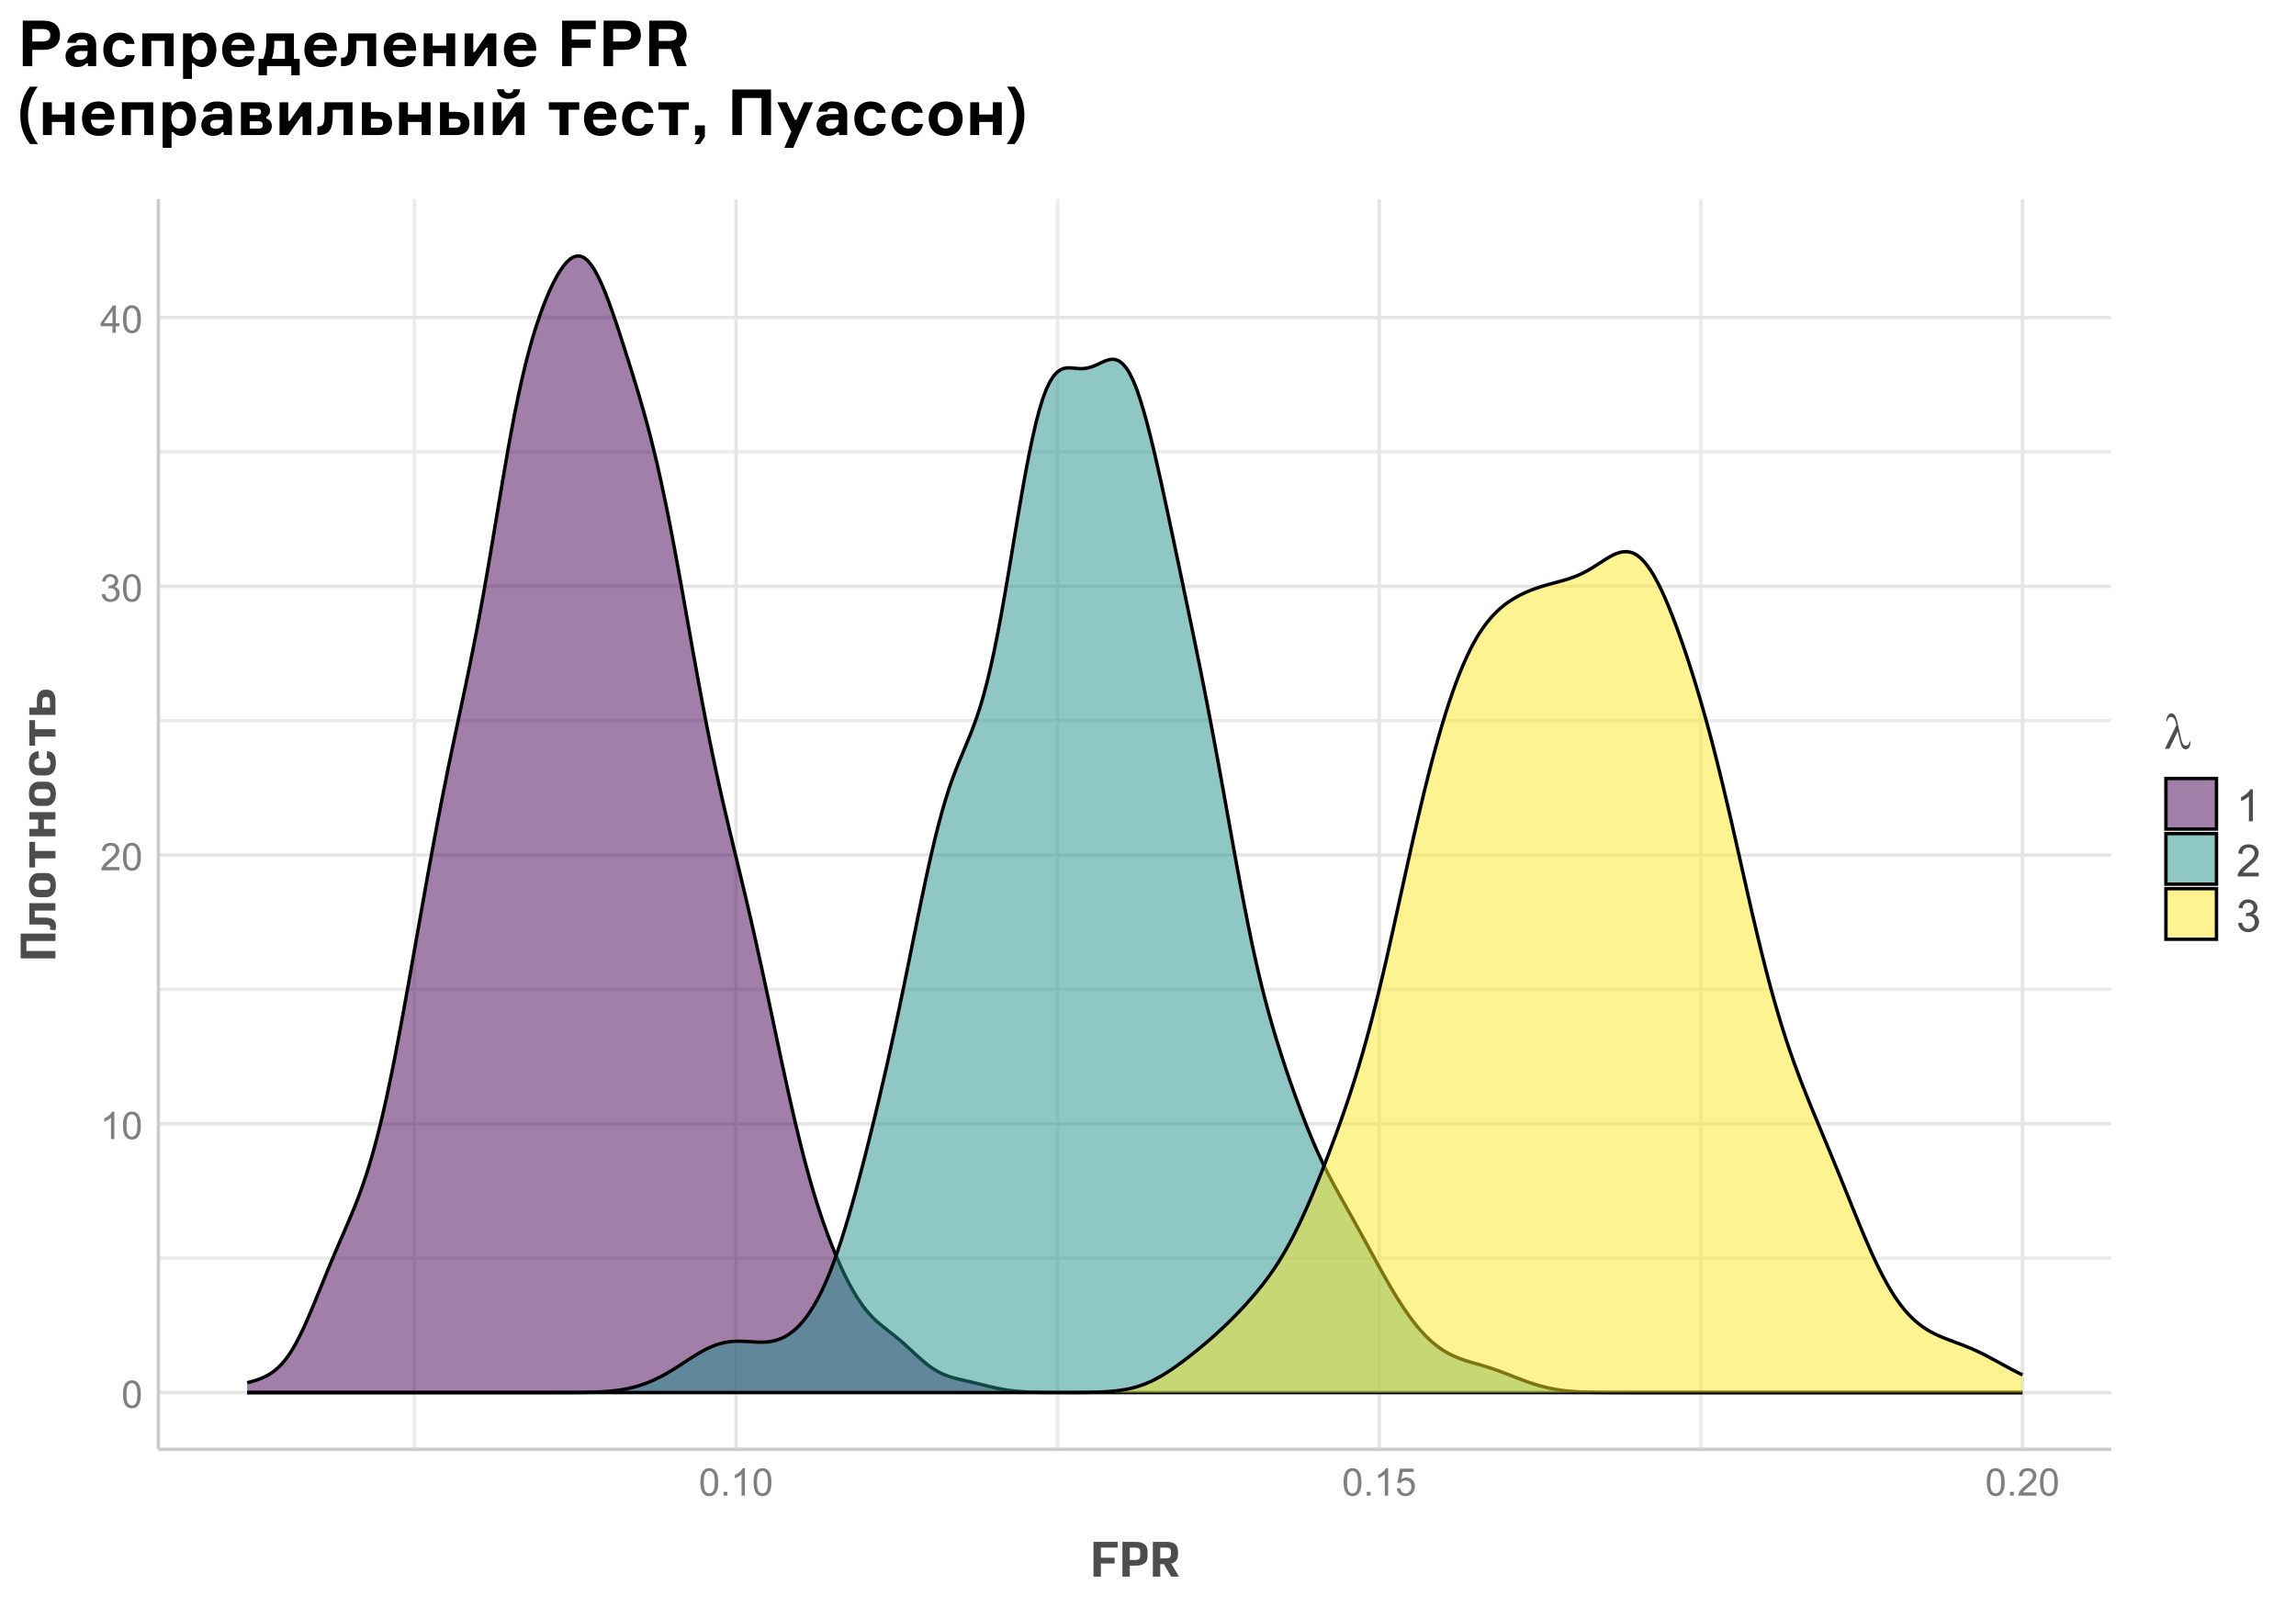 <?xml version="1.0" encoding="UTF-8"?>
<svg xmlns="http://www.w3.org/2000/svg" xmlns:xlink="http://www.w3.org/1999/xlink" width="720" height="504" viewBox="0 0 720 504">
<defs>
<g>
<g id="glyph-0-0">
<path d="M 0.5 -4.234 C 0.5 -5.25 0.602 -6.07 0.812 -6.688 C 1.02 -7.309 1.332 -7.785 1.742 -8.121 C 2.156 -8.457 2.672 -8.625 3.297 -8.625 C 3.758 -8.625 4.164 -8.531 4.512 -8.348 C 4.859 -8.16 5.145 -7.895 5.375 -7.543 C 5.598 -7.195 5.777 -6.77 5.906 -6.266 C 6.035 -5.766 6.102 -5.086 6.102 -4.234 C 6.102 -3.227 5.996 -2.414 5.789 -1.797 C 5.582 -1.176 5.273 -0.699 4.859 -0.359 C 4.449 -0.023 3.926 0.148 3.297 0.148 C 2.469 0.148 1.82 -0.152 1.348 -0.742 C 0.781 -1.461 0.5 -2.621 0.5 -4.234 M 1.582 -4.234 C 1.582 -2.824 1.746 -1.887 2.078 -1.422 C 2.406 -0.953 2.812 -0.719 3.297 -0.719 C 3.781 -0.719 4.191 -0.953 4.52 -1.422 C 4.852 -1.891 5.016 -2.828 5.016 -4.234 C 5.016 -5.648 4.852 -6.59 4.52 -7.055 C 4.191 -7.52 3.781 -7.75 3.289 -7.75 C 2.801 -7.75 2.414 -7.547 2.125 -7.137 C 1.766 -6.613 1.582 -5.645 1.582 -4.234 Z M 1.582 -4.234 "/>
</g>
<g id="glyph-0-1">
<path d="M 4.469 0 L 3.414 0 L 3.414 -6.719 C 3.16 -6.477 2.828 -6.234 2.418 -5.992 C 2.004 -5.75 1.633 -5.57 1.305 -5.449 L 1.305 -6.469 C 1.895 -6.746 2.41 -7.082 2.852 -7.477 C 3.293 -7.871 3.605 -8.254 3.789 -8.625 L 4.469 -8.625 Z M 4.469 0 "/>
</g>
<g id="glyph-0-2">
<path d="M 6.039 -1.016 L 6.039 0 L 0.363 0 C 0.355 -0.254 0.395 -0.5 0.484 -0.734 C 0.629 -1.117 0.863 -1.5 1.18 -1.875 C 1.5 -2.25 1.957 -2.684 2.562 -3.176 C 3.492 -3.941 4.125 -4.547 4.453 -4.996 C 4.781 -5.441 4.945 -5.867 4.945 -6.266 C 4.945 -6.68 4.797 -7.035 4.496 -7.32 C 4.199 -7.609 3.809 -7.75 3.328 -7.75 C 2.82 -7.75 2.414 -7.602 2.109 -7.297 C 1.805 -6.992 1.648 -6.57 1.648 -6.031 L 0.562 -6.141 C 0.637 -6.949 0.918 -7.566 1.398 -7.988 C 1.883 -8.414 2.535 -8.625 3.352 -8.625 C 4.176 -8.625 4.828 -8.398 5.309 -7.938 C 5.789 -7.484 6.031 -6.914 6.031 -6.242 C 6.031 -5.895 5.957 -5.559 5.82 -5.227 C 5.676 -4.895 5.445 -4.543 5.117 -4.18 C 4.793 -3.809 4.25 -3.305 3.492 -2.664 C 2.859 -2.133 2.453 -1.773 2.273 -1.586 C 2.094 -1.395 1.945 -1.203 1.828 -1.016 Z M 6.039 -1.016 "/>
</g>
<g id="glyph-0-3">
<path d="M 0.504 -2.266 L 1.559 -2.406 C 1.68 -1.812 1.887 -1.379 2.176 -1.117 C 2.469 -0.852 2.82 -0.719 3.242 -0.719 C 3.734 -0.719 4.156 -0.891 4.496 -1.234 C 4.84 -1.578 5.008 -2.004 5.008 -2.516 C 5.008 -2.996 4.852 -3.398 4.535 -3.711 C 4.219 -4.027 3.816 -4.184 3.328 -4.184 C 3.129 -4.184 2.879 -4.145 2.586 -4.066 L 2.703 -4.992 C 2.773 -4.984 2.828 -4.98 2.871 -4.98 C 3.32 -4.98 3.723 -5.098 4.086 -5.332 C 4.441 -5.566 4.621 -5.926 4.625 -6.414 C 4.621 -6.805 4.492 -7.121 4.23 -7.375 C 3.969 -7.629 3.629 -7.758 3.219 -7.758 C 2.805 -7.758 2.465 -7.629 2.191 -7.371 C 1.918 -7.113 1.742 -6.727 1.664 -6.211 L 0.609 -6.398 C 0.738 -7.105 1.031 -7.652 1.488 -8.043 C 1.945 -8.43 2.516 -8.625 3.195 -8.625 C 3.664 -8.625 4.094 -8.523 4.488 -8.324 C 4.883 -8.121 5.184 -7.848 5.395 -7.5 C 5.602 -7.152 5.707 -6.781 5.707 -6.391 C 5.707 -6.02 5.609 -5.684 5.406 -5.379 C 5.211 -5.074 4.914 -4.832 4.523 -4.652 C 5.031 -4.535 5.426 -4.293 5.707 -3.922 C 5.988 -3.555 6.129 -3.09 6.129 -2.539 C 6.129 -1.789 5.855 -1.152 5.309 -0.629 C 4.762 -0.109 4.07 0.152 3.234 0.152 C 2.48 0.152 1.855 -0.074 1.355 -0.523 C 0.859 -0.969 0.574 -1.555 0.504 -2.266 Z M 0.504 -2.266 "/>
</g>
<g id="glyph-0-4">
<path d="M 3.879 0 L 3.879 -2.055 L 0.152 -2.055 L 0.152 -3.023 L 4.07 -8.59 L 4.934 -8.59 L 4.934 -3.023 L 6.094 -3.023 L 6.094 -2.055 L 4.934 -2.055 L 4.934 0 L 3.879 0 M 3.879 -3.023 L 3.879 -6.898 L 1.188 -3.023 Z M 3.879 -3.023 "/>
</g>
<g id="glyph-0-5">
<path d="M 1.09 0 L 1.09 -1.203 L 2.289 -1.203 L 2.289 0 Z M 1.09 0 "/>
</g>
<g id="glyph-0-6">
<path d="M 0.5 -2.25 L 1.605 -2.344 C 1.688 -1.805 1.879 -1.398 2.176 -1.129 C 2.477 -0.855 2.836 -0.719 3.258 -0.719 C 3.766 -0.719 4.195 -0.91 4.547 -1.297 C 4.898 -1.676 5.074 -2.188 5.074 -2.82 C 5.074 -3.418 4.906 -3.895 4.566 -4.242 C 4.23 -4.59 3.785 -4.762 3.242 -4.766 C 2.898 -4.762 2.594 -4.688 2.32 -4.531 C 2.047 -4.379 1.832 -4.18 1.676 -3.93 L 0.688 -4.062 L 1.516 -8.473 L 5.789 -8.473 L 5.789 -7.465 L 2.359 -7.465 L 1.898 -5.156 C 2.414 -5.516 2.953 -5.695 3.523 -5.695 C 4.273 -5.695 4.906 -5.434 5.422 -4.914 C 5.938 -4.395 6.195 -3.727 6.195 -2.914 C 6.195 -2.133 5.965 -1.461 5.516 -0.898 C 4.961 -0.203 4.211 0.148 3.258 0.148 C 2.477 0.148 1.84 -0.074 1.344 -0.508 C 0.852 -0.945 0.57 -1.527 0.5 -2.25 Z M 0.5 -2.25 "/>
</g>
<g id="glyph-1-0">
<path d="M 1.363 0 L 1.363 -10.91 L 8.934 -10.91 L 8.934 -9.109 L 3.684 -9.109 L 3.684 -5.934 L 7.977 -5.934 L 7.977 -4.133 L 3.684 -4.133 L 3.684 0 Z M 1.363 0 "/>
</g>
<g id="glyph-1-1">
<path d="M 0.887 0 L 0.887 -10.91 L 5.02 -10.91 C 6.211 -10.91 7.133 -10.66 7.793 -10.164 C 8.453 -9.672 8.781 -8.898 8.781 -7.855 L 8.781 -6.395 C 8.781 -5.387 8.453 -4.645 7.801 -4.164 C 7.145 -3.688 6.219 -3.449 5.02 -3.449 L 3.203 -3.449 L 3.203 0 L 0.887 0 M 3.203 -5.223 L 4.895 -5.223 C 5.434 -5.223 5.828 -5.316 6.082 -5.508 C 6.336 -5.699 6.465 -6.055 6.465 -6.574 L 6.465 -7.719 C 6.465 -8.254 6.336 -8.621 6.082 -8.816 C 5.828 -9.012 5.434 -9.109 4.895 -9.109 L 3.203 -9.109 Z M 3.203 -5.223 "/>
</g>
<g id="glyph-1-2">
<path d="M 3.203 -5.727 L 4.977 -5.727 C 5.559 -5.727 5.965 -5.824 6.199 -6.02 C 6.43 -6.215 6.547 -6.559 6.547 -7.051 L 6.547 -7.828 C 6.547 -8.289 6.43 -8.621 6.199 -8.816 C 5.965 -9.012 5.559 -9.109 4.977 -9.109 L 3.203 -9.109 L 3.203 -5.727 M 3.203 0 L 0.887 0 L 0.887 -10.91 L 5.277 -10.91 C 6.469 -10.91 7.348 -10.656 7.914 -10.152 C 8.484 -9.645 8.77 -8.906 8.77 -7.93 L 8.77 -6.988 C 8.77 -6.195 8.594 -5.562 8.242 -5.082 C 7.895 -4.605 7.363 -4.277 6.656 -4.105 L 9.082 0 L 6.629 0 L 4.309 -3.926 L 3.203 -3.926 Z M 3.203 0 "/>
</g>
<g id="glyph-2-0">
<path d="M 0 -0.887 L -10.91 -0.887 L -10.91 -8.66 L 0 -8.66 L 0 -6.34 L -9.109 -6.34 L -9.109 -3.203 L 0 -3.203 Z M 0 -0.887 "/>
</g>
<g id="glyph-2-1">
<path d="M 0 -6.34 L -6.477 -6.34 L -6.477 -4.145 L -3.121 -4.117 C -1.996 -4.109 -1.164 -3.879 -0.629 -3.43 C -0.09 -2.98 0.176 -2.312 0.176 -1.434 C 0.176 -1.223 0.156 -1.008 0.109 -0.785 C 0.062 -0.562 0.012 -0.34 -0.039 -0.121 L -1.758 -0.383 C -1.723 -0.508 -1.691 -0.629 -1.664 -0.738 C -1.637 -0.844 -1.621 -0.945 -1.621 -1.035 C -1.621 -1.328 -1.738 -1.547 -1.969 -1.699 C -2.203 -1.848 -2.645 -1.926 -3.301 -1.938 L -8.184 -1.977 L -8.184 -8.66 L 0 -8.66 Z M 0 -6.34 "/>
</g>
<g id="glyph-2-2">
<path d="M 0.137 -4.773 C 0.137 -3.582 -0.137 -2.652 -0.684 -1.984 C -1.227 -1.316 -1.988 -0.98 -2.961 -0.98 L -5.168 -0.98 C -6.16 -0.98 -6.934 -1.316 -7.488 -1.984 C -8.039 -2.652 -8.316 -3.586 -8.316 -4.785 C -8.316 -5.977 -8.035 -6.906 -7.473 -7.566 C -6.91 -8.23 -6.129 -8.562 -5.129 -8.562 L -2.918 -8.562 C -1.953 -8.562 -1.203 -8.23 -0.668 -7.562 C -0.133 -6.895 0.137 -5.965 0.137 -4.773 M -1.566 -4.773 C -1.566 -5.281 -1.688 -5.656 -1.922 -5.891 C -2.16 -6.129 -2.535 -6.246 -3.055 -6.246 L -5.086 -6.246 C -5.613 -6.246 -6 -6.129 -6.246 -5.891 C -6.492 -5.656 -6.613 -5.281 -6.613 -4.773 C -6.613 -4.262 -6.492 -3.891 -6.246 -3.656 C -6 -3.418 -5.617 -3.301 -5.102 -3.301 L -3.109 -3.301 C -2.574 -3.301 -2.184 -3.418 -1.938 -3.656 C -1.691 -3.891 -1.566 -4.262 -1.566 -4.773 Z M -1.566 -4.773 "/>
</g>
<g id="glyph-2-3">
<path d="M 0 -3.613 L -6.383 -3.613 L -6.383 -0.762 L -8.184 -0.762 L -8.184 -8.781 L -6.383 -8.781 L -6.383 -5.934 L 0 -5.934 Z M 0 -3.613 "/>
</g>
<g id="glyph-2-4">
<path d="M 0 -0.98 L -8.184 -0.98 L -8.184 -3.301 L -5.414 -3.301 L -5.414 -6.246 L -8.184 -6.246 L -8.184 -8.562 L 0 -8.562 L 0 -6.246 L -3.613 -6.246 L -3.613 -3.301 L 0 -3.301 Z M 0 -0.98 "/>
</g>
<g id="glyph-2-5">
<path d="M 0.137 -4.922 C 0.137 -3.641 -0.137 -2.664 -0.684 -1.992 C -1.227 -1.316 -2.02 -0.98 -3.055 -0.98 L -5.156 -0.98 C -6.172 -0.98 -6.953 -1.32 -7.5 -1.996 C -8.047 -2.676 -8.316 -3.645 -8.316 -4.91 C -8.316 -6.102 -8.059 -6.988 -7.539 -7.566 C -7.016 -8.148 -6.281 -8.5 -5.332 -8.617 L -5.156 -6.383 C -5.684 -6.336 -6.059 -6.195 -6.281 -5.961 C -6.504 -5.723 -6.613 -5.352 -6.613 -4.84 C -6.613 -4.297 -6.492 -3.902 -6.25 -3.66 C -6.008 -3.422 -5.602 -3.301 -5.027 -3.301 L -3.152 -3.301 C -2.578 -3.301 -2.172 -3.422 -1.93 -3.668 C -1.688 -3.914 -1.566 -4.312 -1.566 -4.867 C -1.566 -5.379 -1.66 -5.746 -1.848 -5.98 C -2.035 -6.211 -2.34 -6.344 -2.77 -6.383 L -2.59 -8.617 C -1.719 -8.555 -1.047 -8.25 -0.574 -7.703 C -0.102 -7.16 0.137 -6.23 0.137 -4.922 Z M 0.137 -4.922 "/>
</g>
<g id="glyph-2-6">
<path d="M 0 -0.887 L -8.184 -0.887 L -8.184 -3.203 L -5.824 -3.203 L -5.824 -5.371 C -5.824 -6.453 -5.594 -7.293 -5.133 -7.887 C -4.676 -8.484 -4.035 -8.781 -3.219 -8.781 L -2.562 -8.781 C -1.746 -8.781 -1.113 -8.484 -0.668 -7.887 C -0.223 -7.293 0 -6.453 0 -5.371 L 0 -0.887 M -1.703 -3.203 L -1.703 -4.977 C -1.703 -5.477 -1.773 -5.852 -1.914 -6.094 C -2.059 -6.34 -2.305 -6.465 -2.66 -6.465 L -3.148 -6.465 C -3.504 -6.465 -3.758 -6.34 -3.914 -6.094 C -4.066 -5.852 -4.145 -5.477 -4.145 -4.977 L -4.145 -3.203 Z M -1.703 -3.203 "/>
</g>
<g id="glyph-3-0">
<path d="M 4.406 -5.461 L 1.773 0 L 0.383 0 L 3.961 -7.367 L 3.828 -8.055 C 3.672 -8.805 3.461 -9.312 3.199 -9.582 C 2.938 -9.852 2.645 -9.984 2.32 -9.984 C 2.027 -9.984 1.773 -9.879 1.555 -9.664 C 1.336 -9.449 1.191 -9.105 1.125 -8.625 L 0.844 -8.625 C 0.859 -9.438 1.059 -10.09 1.445 -10.578 C 1.723 -10.934 2.059 -11.109 2.453 -11.109 C 2.801 -11.109 3.102 -10.973 3.352 -10.695 C 3.727 -10.273 4.035 -9.527 4.273 -8.461 L 5.523 -2.961 C 5.711 -2.137 5.926 -1.605 6.164 -1.359 C 6.398 -1.109 6.676 -0.984 6.992 -0.984 C 7.293 -0.984 7.543 -1.086 7.738 -1.289 C 7.934 -1.492 8.051 -1.816 8.086 -2.266 L 8.391 -2.266 C 8.395 -2.129 8.398 -2.027 8.398 -1.961 C 8.398 -1.277 8.23 -0.73 7.891 -0.312 C 7.637 0 7.301 0.156 6.891 0.156 C 6.527 0.156 6.199 0.004 5.914 -0.305 C 5.629 -0.613 5.359 -1.316 5.109 -2.422 Z M 4.406 -5.461 "/>
</g>
<g id="glyph-4-0">
<path d="M 5.215 0 L 3.984 0 L 3.984 -7.84 C 3.688 -7.559 3.301 -7.277 2.82 -6.992 C 2.34 -6.711 1.906 -6.5 1.523 -6.359 L 1.523 -7.547 C 2.211 -7.871 2.812 -8.262 3.328 -8.723 C 3.844 -9.184 4.207 -9.629 4.422 -10.062 L 5.215 -10.062 Z M 5.215 0 "/>
</g>
<g id="glyph-4-1">
<path d="M 7.047 -1.184 L 7.047 0 L 0.422 0 C 0.414 -0.297 0.461 -0.582 0.566 -0.855 C 0.734 -1.305 1.008 -1.75 1.379 -2.188 C 1.75 -2.625 2.285 -3.133 2.988 -3.703 C 4.078 -4.598 4.812 -5.305 5.195 -5.828 C 5.578 -6.348 5.77 -6.844 5.77 -7.309 C 5.77 -7.797 5.594 -8.207 5.246 -8.543 C 4.898 -8.875 4.445 -9.043 3.883 -9.043 C 3.289 -9.043 2.816 -8.867 2.461 -8.512 C 2.105 -8.156 1.926 -7.664 1.922 -7.035 L 0.656 -7.164 C 0.742 -8.109 1.07 -8.828 1.633 -9.32 C 2.199 -9.816 2.957 -10.062 3.91 -10.062 C 4.871 -10.062 5.633 -9.797 6.195 -9.262 C 6.754 -8.73 7.035 -8.07 7.035 -7.281 C 7.035 -6.879 6.953 -6.484 6.789 -6.098 C 6.625 -5.711 6.352 -5.301 5.973 -4.875 C 5.59 -4.445 4.957 -3.859 4.074 -3.109 C 3.336 -2.492 2.863 -2.07 2.652 -1.848 C 2.441 -1.629 2.27 -1.406 2.133 -1.184 Z M 7.047 -1.184 "/>
</g>
<g id="glyph-4-2">
<path d="M 0.586 -2.645 L 1.82 -2.809 C 1.961 -2.113 2.199 -1.609 2.539 -1.301 C 2.879 -0.996 3.293 -0.84 3.781 -0.84 C 4.359 -0.84 4.848 -1.043 5.246 -1.441 C 5.645 -1.844 5.844 -2.34 5.844 -2.934 C 5.844 -3.496 5.66 -3.965 5.289 -4.332 C 4.922 -4.699 4.453 -4.883 3.883 -4.883 C 3.648 -4.883 3.359 -4.836 3.016 -4.742 L 3.152 -5.824 C 3.234 -5.816 3.301 -5.812 3.352 -5.812 C 3.875 -5.812 4.344 -5.945 4.766 -6.219 C 5.184 -6.492 5.395 -6.914 5.395 -7.484 C 5.395 -7.938 5.242 -8.309 4.938 -8.605 C 4.629 -8.902 4.234 -9.051 3.754 -9.051 C 3.273 -9.051 2.875 -8.898 2.555 -8.602 C 2.238 -8.297 2.031 -7.848 1.941 -7.246 L 0.711 -7.465 C 0.859 -8.289 1.203 -8.93 1.734 -9.383 C 2.27 -9.836 2.934 -10.062 3.727 -10.062 C 4.273 -10.062 4.777 -9.945 5.234 -9.711 C 5.695 -9.477 6.047 -9.156 6.293 -8.75 C 6.535 -8.344 6.656 -7.914 6.656 -7.457 C 6.656 -7.023 6.543 -6.629 6.309 -6.273 C 6.078 -5.918 5.734 -5.637 5.277 -5.43 C 5.871 -5.289 6.328 -5.008 6.656 -4.578 C 6.984 -4.145 7.148 -3.605 7.148 -2.961 C 7.148 -2.086 6.832 -1.344 6.195 -0.734 C 5.555 -0.125 4.75 0.18 3.773 0.18 C 2.895 0.18 2.164 -0.086 1.582 -0.609 C 1 -1.133 0.672 -1.812 0.586 -2.645 Z M 0.586 -2.645 "/>
</g>
<g id="glyph-5-0">
<path d="M 1.66 -14.281 L 1.66 0 L 4.641 0 L 4.641 -5.121 L 8.18 -5.121 C 11.461 -5.121 13.34 -6.84 13.34 -9.738 C 13.34 -12.602 11.461 -14.281 8.18 -14.281 L 1.66 -14.281 M 4.641 -7.738 L 4.641 -11.66 L 7.762 -11.66 C 9.602 -11.66 10.281 -10.98 10.281 -9.699 C 10.281 -8.441 9.602 -7.738 7.762 -7.738 Z M 4.641 -7.738 "/>
</g>
<g id="glyph-5-1">
<path d="M 7.801 0 L 10.379 0 L 10.379 -6.68 C 10.379 -9.441 8.5 -10.539 5.719 -10.539 C 3.238 -10.539 1.398 -9.32 1.34 -7.34 L 4.121 -7.34 C 4.199 -8.039 4.738 -8.441 5.859 -8.441 C 7.078 -8.441 7.68 -7.898 7.68 -6.84 L 7.68 -6.578 L 4.941 -6.578 C 1.898 -6.578 0.762 -4.762 0.762 -3.16 C 0.762 -1.34 2.078 0.262 4.398 0.262 C 5.762 0.262 6.66 -0.16 7.281 -0.879 L 7.801 -0.879 L 7.801 0 M 5.379 -1.961 C 4.238 -1.961 3.559 -2.441 3.559 -3.379 C 3.559 -4.32 4.281 -4.762 5.48 -4.762 L 7.68 -4.762 L 7.68 -4.121 C 7.68 -2.84 6.738 -1.961 5.379 -1.961 Z M 5.379 -1.961 "/>
</g>
<g id="glyph-5-2">
<path d="M 8.02 -3.461 C 7.859 -2.578 7.219 -2.059 6.102 -2.059 C 4.379 -2.059 3.699 -3.48 3.699 -5.16 C 3.699 -6.82 4.359 -8.199 6.102 -8.199 C 7.121 -8.199 7.699 -7.781 7.922 -7 L 10.699 -7 C 10.441 -9.102 8.66 -10.539 6.078 -10.539 C 2.898 -10.539 0.898 -8.379 0.898 -5.141 C 0.898 -1.879 2.898 0.262 6.078 0.262 C 8.66 0.262 10.52 -1.238 10.781 -3.461 Z M 8.02 -3.461 "/>
</g>
<g id="glyph-5-3">
<path d="M 11.281 0 L 11.281 -10.281 L 1.48 -10.281 L 1.48 0 L 4.281 0 L 4.281 -7.941 L 8.48 -7.941 L 8.48 0 Z M 11.281 0 "/>
</g>
<g id="glyph-5-4">
<path d="M 6.68 -8.199 C 8.359 -8.199 9.141 -6.84 9.141 -5.141 C 9.141 -3.441 8.359 -2.059 6.68 -2.059 C 4.941 -2.059 4.18 -3.52 4.18 -5.141 C 4.18 -6.762 4.941 -8.199 6.68 -8.199 M 1.48 -10.281 L 1.48 4 L 4.281 4 L 4.281 -0.941 L 4.801 -0.941 C 5.34 -0.219 6.16 0.262 7.578 0.262 C 10.281 0.262 11.941 -2 11.941 -5.141 C 11.941 -8.238 10.301 -10.539 7.578 -10.539 C 6.141 -10.539 5.262 -10.039 4.699 -9.34 L 4.18 -9.34 L 4.18 -10.281 Z M 1.48 -10.281 "/>
</g>
<g id="glyph-5-5">
<path d="M 11.039 -5.66 C 10.98 -8.461 9.199 -10.539 6.078 -10.539 C 2.898 -10.539 0.898 -8.461 0.898 -5.18 C 0.898 -1.898 2.879 0.262 6.141 0.262 C 8.941 0.262 10.52 -1.078 10.941 -3.141 L 8.102 -3.141 C 7.84 -2.441 7.238 -2.059 6.18 -2.059 C 4.578 -2.059 3.762 -3.059 3.68 -4.82 L 11.039 -4.82 L 11.039 -5.66 M 6.059 -8.441 C 7.34 -8.441 8.02 -7.719 8.18 -6.68 L 3.781 -6.68 C 4.039 -7.719 4.719 -8.441 6.059 -8.441 Z M 6.059 -8.441 "/>
</g>
<g id="glyph-5-6">
<path d="M 11.461 -2.32 L 11.461 -10.281 L 2.801 -10.281 L 2.801 -7.32 C 2.801 -5.301 2.398 -3.602 1.898 -2.32 L 0.379 -2.32 L 0.379 2.859 L 3.02 2.859 L 3.02 0 L 10.641 0 L 10.641 2.859 L 13.281 2.859 L 13.281 -2.32 L 11.461 -2.32 M 8.66 -2.32 L 4.559 -2.32 C 5.02 -3.602 5.32 -5.238 5.32 -7.301 L 5.32 -7.941 L 8.66 -7.941 Z M 8.66 -2.32 "/>
</g>
<g id="glyph-5-7">
<path d="M 0.441 0 L 0.801 0 C 3.84 0 5.262 -1.48 5.262 -5.859 L 5.262 -7.941 L 8.66 -7.941 L 8.66 0 L 11.461 0 L 11.461 -10.281 L 2.68 -10.281 L 2.68 -5.961 C 2.68 -3.398 2.102 -2.68 0.801 -2.68 L 0.441 -2.68 Z M 0.441 0 "/>
</g>
<g id="glyph-5-8">
<path d="M 11.359 0 L 11.359 -10.281 L 8.559 -10.281 L 8.559 -6.441 L 4.281 -6.441 L 4.281 -10.281 L 1.48 -10.281 L 1.48 0 L 4.281 0 L 4.281 -4.102 L 8.559 -4.102 L 8.559 0 Z M 11.359 0 "/>
</g>
<g id="glyph-5-9">
<path d="M 4.199 0 L 8.219 -5.781 L 8.699 -5.781 L 8.699 0 L 11.422 0 L 11.422 -10.281 L 8.66 -10.281 L 4.68 -4.48 L 4.199 -4.48 L 4.199 -10.281 L 1.48 -10.281 L 1.48 0 Z M 4.199 0 "/>
</g>
<g id="glyph-5-10">
</g>
<g id="glyph-5-11">
<path d="M 12.199 -11.621 L 12.199 -14.281 L 1.66 -14.281 L 1.66 0 L 4.641 0 L 4.641 -5.738 L 10.602 -5.738 L 10.602 -8.34 L 4.641 -8.34 L 4.641 -11.621 Z M 12.199 -11.621 "/>
</g>
<g id="glyph-5-12">
<path d="M 1.66 -14.281 L 1.66 0 L 4.641 0 L 4.641 -5.121 L 8.18 -5.121 C 11.461 -5.121 13.34 -6.84 13.34 -9.738 C 13.34 -12.602 11.461 -14.281 8.18 -14.281 L 1.66 -14.281 M 4.641 -7.738 L 4.641 -11.66 L 7.762 -11.66 C 9.602 -11.66 10.281 -10.98 10.281 -9.699 C 10.281 -8.441 9.602 -7.738 7.762 -7.738 Z M 4.641 -7.738 "/>
</g>
<g id="glyph-5-13">
<path d="M 1.66 -14.281 L 1.66 0 L 4.641 0 L 4.641 -5.379 L 8.5 -5.379 L 10.422 0 L 13.422 0 L 11.281 -6.02 C 12.641 -6.738 13.398 -8.059 13.398 -9.84 C 13.398 -12.641 11.559 -14.281 8.379 -14.281 L 1.66 -14.281 M 4.641 -11.66 L 7.66 -11.66 C 9.641 -11.66 10.359 -11.141 10.359 -9.801 C 10.359 -8.602 9.719 -7.922 7.961 -7.922 L 4.641 -7.922 Z M 4.641 -11.66 "/>
</g>
<g id="glyph-5-14">
<path d="M 3.301 -6.219 C 3.301 -10.238 4.922 -13.16 6.359 -15.18 L 3.922 -15.18 C 2.379 -13.262 0.879 -10.398 0.879 -6.219 C 0.879 -2.02 2.398 0.922 3.98 2.82 L 6.422 2.82 C 4.941 0.762 3.301 -2.141 3.301 -6.219 Z M 3.301 -6.219 "/>
</g>
<g id="glyph-5-15">
<path d="M 9.422 -5.699 C 10.039 -6 10.602 -6.66 10.602 -7.68 C 10.602 -9.281 9.441 -10.281 7.359 -10.281 L 1.48 -10.281 L 1.48 0 L 7.52 0 C 9.859 0 11.16 -0.941 11.16 -2.84 C 11.16 -4.141 10.398 -4.922 9.422 -5.18 L 9.422 -5.699 M 4.219 -2.02 L 4.219 -4.32 L 6.879 -4.32 C 8 -4.32 8.34 -3.82 8.34 -3.16 C 8.34 -2.5 8 -2.02 6.879 -2.02 L 4.219 -2.02 M 4.219 -8.262 L 6.602 -8.262 C 7.5 -8.262 7.801 -7.82 7.801 -7.262 C 7.801 -6.719 7.5 -6.281 6.602 -6.281 L 4.219 -6.281 Z M 4.219 -8.262 "/>
</g>
<g id="glyph-5-16">
<path d="M 4.281 -10.281 L 1.48 -10.281 L 1.48 0 L 6.801 0 C 9.461 0 10.922 -1.422 10.922 -3.68 C 10.922 -5.941 9.461 -7.281 6.801 -7.281 L 4.281 -7.281 L 4.281 -10.281 M 4.281 -2.32 L 4.281 -5.078 L 6.398 -5.078 C 7.738 -5.078 8.121 -4.578 8.121 -3.699 C 8.121 -2.84 7.738 -2.32 6.398 -2.32 Z M 4.281 -2.32 "/>
</g>
<g id="glyph-5-17">
<path d="M 1.48 -10.281 L 1.48 0 L 6.602 0 C 9.262 0 10.719 -1.422 10.719 -3.68 C 10.719 -5.941 9.262 -7.281 6.602 -7.281 L 4.281 -7.281 L 4.281 -10.281 L 1.48 -10.281 M 4.281 -5.078 L 6.199 -5.078 C 7.539 -5.078 7.922 -4.578 7.922 -3.699 C 7.922 -2.84 7.539 -2.32 6.199 -2.32 L 4.281 -2.32 L 4.281 -5.078 M 12.262 -10.281 L 12.262 0 L 15.059 0 L 15.059 -10.281 Z M 12.262 -10.281 "/>
</g>
<g id="glyph-5-18">
<path d="M 4.199 0 L 8.219 -5.781 L 8.699 -5.781 L 8.699 0 L 11.422 0 L 11.422 -10.281 L 8.66 -10.281 L 4.68 -4.48 L 4.199 -4.48 L 4.199 -10.281 L 1.48 -10.281 L 1.48 0 L 4.199 0 M 7.922 -14.359 C 7.84 -13.699 7.461 -13.141 6.441 -13.141 C 5.48 -13.141 5.059 -13.699 4.98 -14.359 L 2.82 -14.359 C 2.98 -12.5 4.199 -11.359 6.441 -11.359 C 8.699 -11.359 9.922 -12.5 10.078 -14.359 Z M 7.922 -14.359 "/>
</g>
<g id="glyph-5-19">
<path d="M 0.602 -7.941 L 3.98 -7.941 L 3.98 0 L 6.781 0 L 6.781 -7.941 L 10.141 -7.941 L 10.141 -10.281 L 0.602 -10.281 Z M 0.602 -7.941 "/>
</g>
<g id="glyph-5-20">
<path d="M 2.738 0 L 2.738 0.5 L 1.219 2.84 L 2.922 2.84 L 4.461 0.5 L 4.461 -3.039 L 1.379 -3.039 L 1.379 0 Z M 2.738 0 "/>
</g>
<g id="glyph-5-21">
<path d="M 1.66 -14.281 L 1.66 0 L 4.641 0 L 4.641 -11.621 L 10.801 -11.621 L 10.801 0 L 13.781 0 L 13.781 -14.281 Z M 1.66 -14.281 "/>
</g>
<g id="glyph-5-22">
<path d="M 5.34 4 L 11.539 -10.281 L 8.719 -10.281 L 6.359 -4.801 L 5.84 -4.801 L 3.281 -10.281 L 0.359 -10.281 L 4.719 -1.059 L 2.539 4 Z M 5.34 4 "/>
</g>
<g id="glyph-5-23">
<path d="M 6.219 -10.539 C 2.98 -10.539 0.898 -8.359 0.898 -5.141 C 0.898 -1.922 2.98 0.262 6.219 0.262 C 9.5 0.262 11.539 -1.922 11.539 -5.141 C 11.539 -8.359 9.5 -10.539 6.219 -10.539 M 6.219 -2.059 C 4.48 -2.059 3.699 -3.48 3.699 -5.141 C 3.699 -6.781 4.48 -8.199 6.219 -8.199 C 7.98 -8.199 8.738 -6.781 8.738 -5.141 C 8.738 -3.48 7.98 -2.059 6.219 -2.059 Z M 6.219 -2.059 "/>
</g>
<g id="glyph-5-24">
<path d="M 3.199 -6.219 C 3.199 -2.141 1.559 0.762 0.078 2.82 L 2.52 2.82 C 4.102 0.922 5.621 -2.02 5.621 -6.219 C 5.621 -10.398 4.121 -13.262 2.578 -15.18 L 0.141 -15.18 C 1.578 -13.16 3.199 -10.238 3.199 -6.219 Z M 3.199 -6.219 "/>
</g>
</g>
<clipPath id="clip-0">
<path clip-rule="nonzero" d="M 49.672 62.445 L 662.059 62.445 L 662.059 454.562 L 49.672 454.562 Z M 49.672 62.445 "/>
</clipPath>
<clipPath id="clip-1">
<path clip-rule="nonzero" d="M 49.672 394 L 662.059 394 L 662.059 396 L 49.672 396 Z M 49.672 394 "/>
</clipPath>
<clipPath id="clip-2">
<path clip-rule="nonzero" d="M 49.672 309 L 662.059 309 L 662.059 311 L 49.672 311 Z M 49.672 309 "/>
</clipPath>
<clipPath id="clip-3">
<path clip-rule="nonzero" d="M 49.672 225 L 662.059 225 L 662.059 227 L 49.672 227 Z M 49.672 225 "/>
</clipPath>
<clipPath id="clip-4">
<path clip-rule="nonzero" d="M 49.672 141 L 662.059 141 L 662.059 143 L 49.672 143 Z M 49.672 141 "/>
</clipPath>
<clipPath id="clip-5">
<path clip-rule="nonzero" d="M 129 62.445 L 131 62.445 L 131 454.562 L 129 454.562 Z M 129 62.445 "/>
</clipPath>
<clipPath id="clip-6">
<path clip-rule="nonzero" d="M 331 62.445 L 333 62.445 L 333 454.562 L 331 454.562 Z M 331 62.445 "/>
</clipPath>
<clipPath id="clip-7">
<path clip-rule="nonzero" d="M 532 62.445 L 534 62.445 L 534 454.562 L 532 454.562 Z M 532 62.445 "/>
</clipPath>
<clipPath id="clip-8">
<path clip-rule="nonzero" d="M 49.672 436 L 662.059 436 L 662.059 438 L 49.672 438 Z M 49.672 436 "/>
</clipPath>
<clipPath id="clip-9">
<path clip-rule="nonzero" d="M 49.672 351 L 662.059 351 L 662.059 353 L 49.672 353 Z M 49.672 351 "/>
</clipPath>
<clipPath id="clip-10">
<path clip-rule="nonzero" d="M 49.672 267 L 662.059 267 L 662.059 269 L 49.672 269 Z M 49.672 267 "/>
</clipPath>
<clipPath id="clip-11">
<path clip-rule="nonzero" d="M 49.672 183 L 662.059 183 L 662.059 185 L 49.672 185 Z M 49.672 183 "/>
</clipPath>
<clipPath id="clip-12">
<path clip-rule="nonzero" d="M 49.672 99 L 662.059 99 L 662.059 101 L 49.672 101 Z M 49.672 99 "/>
</clipPath>
<clipPath id="clip-13">
<path clip-rule="nonzero" d="M 230 62.445 L 232 62.445 L 232 454.562 L 230 454.562 Z M 230 62.445 "/>
</clipPath>
<clipPath id="clip-14">
<path clip-rule="nonzero" d="M 431 62.445 L 434 62.445 L 434 454.562 L 431 454.562 Z M 431 62.445 "/>
</clipPath>
<clipPath id="clip-15">
<path clip-rule="nonzero" d="M 633 62.445 L 635 62.445 L 635 454.562 L 633 454.562 Z M 633 62.445 "/>
</clipPath>
</defs>
<rect x="-72" y="-50.4" width="864" height="604.8" fill="rgb(100%, 100%, 100%)" fill-opacity="1"/>
<rect x="-72" y="-50.4" width="864" height="604.8" fill="rgb(100%, 100%, 100%)" fill-opacity="1"/>
<path fill="none" stroke-width="1.067" stroke-linecap="round" stroke-linejoin="round" stroke="rgb(100%, 100%, 100%)" stroke-opacity="1" stroke-miterlimit="10" d="M 0 504 L 720 504 L 720 0 L 0 0 Z M 0 504 "/>
<g clip-path="url(#clip-0)">
<path fill-rule="nonzero" fill="rgb(100%, 100%, 100%)" fill-opacity="1" d="M 49.672 454.562 L 662.059 454.562 L 662.059 62.445 L 49.672 62.445 Z M 49.672 454.562 "/>
</g>
<g clip-path="url(#clip-1)">
<path fill="none" stroke-width="1.067" stroke-linecap="butt" stroke-linejoin="round" stroke="rgb(92.157%, 92.157%, 92.157%)" stroke-opacity="1" stroke-miterlimit="10" d="M 49.672 394.594 L 662.059 394.594 "/>
</g>
<g clip-path="url(#clip-2)">
<path fill="none" stroke-width="1.067" stroke-linecap="butt" stroke-linejoin="round" stroke="rgb(92.157%, 92.157%, 92.157%)" stroke-opacity="1" stroke-miterlimit="10" d="M 49.672 310.301 L 662.059 310.301 "/>
</g>
<g clip-path="url(#clip-3)">
<path fill="none" stroke-width="1.067" stroke-linecap="butt" stroke-linejoin="round" stroke="rgb(92.157%, 92.157%, 92.157%)" stroke-opacity="1" stroke-miterlimit="10" d="M 49.672 226.012 L 662.059 226.012 "/>
</g>
<g clip-path="url(#clip-4)">
<path fill="none" stroke-width="1.067" stroke-linecap="butt" stroke-linejoin="round" stroke="rgb(92.157%, 92.157%, 92.157%)" stroke-opacity="1" stroke-miterlimit="10" d="M 49.672 141.723 L 662.059 141.723 "/>
</g>
<g clip-path="url(#clip-5)">
<path fill="none" stroke-width="1.067" stroke-linecap="butt" stroke-linejoin="round" stroke="rgb(92.157%, 92.157%, 92.157%)" stroke-opacity="1" stroke-miterlimit="10" d="M 129.949 454.562 L 129.949 62.445 "/>
</g>
<g clip-path="url(#clip-6)">
<path fill="none" stroke-width="1.067" stroke-linecap="butt" stroke-linejoin="round" stroke="rgb(92.157%, 92.157%, 92.157%)" stroke-opacity="1" stroke-miterlimit="10" d="M 331.66 454.562 L 331.66 62.445 "/>
</g>
<g clip-path="url(#clip-7)">
<path fill="none" stroke-width="1.067" stroke-linecap="butt" stroke-linejoin="round" stroke="rgb(92.157%, 92.157%, 92.157%)" stroke-opacity="1" stroke-miterlimit="10" d="M 533.367 454.562 L 533.367 62.445 "/>
</g>
<g clip-path="url(#clip-8)">
<path fill="none" stroke-width="1.067" stroke-linecap="butt" stroke-linejoin="round" stroke="rgb(89.804%, 89.804%, 89.804%)" stroke-opacity="1" stroke-miterlimit="10" d="M 49.672 436.738 L 662.059 436.738 "/>
</g>
<g clip-path="url(#clip-9)">
<path fill="none" stroke-width="1.067" stroke-linecap="butt" stroke-linejoin="round" stroke="rgb(89.804%, 89.804%, 89.804%)" stroke-opacity="1" stroke-miterlimit="10" d="M 49.672 352.449 L 662.059 352.449 "/>
</g>
<g clip-path="url(#clip-10)">
<path fill="none" stroke-width="1.067" stroke-linecap="butt" stroke-linejoin="round" stroke="rgb(89.804%, 89.804%, 89.804%)" stroke-opacity="1" stroke-miterlimit="10" d="M 49.672 268.156 L 662.059 268.156 "/>
</g>
<g clip-path="url(#clip-11)">
<path fill="none" stroke-width="1.067" stroke-linecap="butt" stroke-linejoin="round" stroke="rgb(89.804%, 89.804%, 89.804%)" stroke-opacity="1" stroke-miterlimit="10" d="M 49.672 183.867 L 662.059 183.867 "/>
</g>
<g clip-path="url(#clip-12)">
<path fill="none" stroke-width="1.067" stroke-linecap="butt" stroke-linejoin="round" stroke="rgb(89.804%, 89.804%, 89.804%)" stroke-opacity="1" stroke-miterlimit="10" d="M 49.672 99.578 L 662.059 99.578 "/>
</g>
<g clip-path="url(#clip-13)">
<path fill="none" stroke-width="1.067" stroke-linecap="butt" stroke-linejoin="round" stroke="rgb(89.804%, 89.804%, 89.804%)" stroke-opacity="1" stroke-miterlimit="10" d="M 230.805 454.562 L 230.805 62.445 "/>
</g>
<g clip-path="url(#clip-14)">
<path fill="none" stroke-width="1.067" stroke-linecap="butt" stroke-linejoin="round" stroke="rgb(89.804%, 89.804%, 89.804%)" stroke-opacity="1" stroke-miterlimit="10" d="M 432.512 454.562 L 432.512 62.445 "/>
</g>
<g clip-path="url(#clip-15)">
<path fill="none" stroke-width="1.067" stroke-linecap="butt" stroke-linejoin="round" stroke="rgb(89.804%, 89.804%, 89.804%)" stroke-opacity="1" stroke-miterlimit="10" d="M 634.223 454.562 L 634.223 62.445 "/>
</g>
<path fill-rule="nonzero" fill="rgb(26.667%, 0.392%, 32.941%)" fill-opacity="0.502" d="M 77.508 433.664 L 78.598 433.375 L 79.688 433.059 L 80.773 432.711 L 81.863 432.309 L 82.953 431.832 L 84.043 431.27 L 85.133 430.594 L 86.223 429.793 L 87.312 428.844 L 88.402 427.73 L 89.492 426.434 L 90.582 424.949 L 91.672 423.27 L 92.758 421.371 L 93.848 419.293 L 94.938 417.047 L 96.027 414.66 L 97.117 412.152 L 98.207 409.559 L 99.297 406.906 L 101.477 401.531 L 102.566 398.863 L 103.652 396.234 L 104.742 393.648 L 105.832 391.102 L 106.922 388.578 L 108.012 386.066 L 109.102 383.539 L 110.191 380.961 L 111.281 378.305 L 112.371 375.516 L 113.461 372.547 L 114.547 369.375 L 115.637 365.969 L 116.727 362.305 L 117.816 358.363 L 118.906 354.133 L 119.996 349.617 L 121.086 344.816 L 122.176 339.746 L 123.266 334.395 L 124.355 328.832 L 125.441 323.082 L 126.531 317.184 L 127.621 311.164 L 128.711 305.062 L 129.801 298.906 L 130.891 292.727 L 131.98 286.555 L 133.07 280.422 L 134.16 274.352 L 135.25 268.367 L 136.336 262.488 L 137.426 256.723 L 138.516 251.09 L 139.605 245.582 L 140.695 240.203 L 141.785 234.938 L 142.875 229.762 L 143.965 224.637 L 145.055 219.516 L 146.145 214.352 L 147.234 209.09 L 148.32 203.691 L 149.41 198.117 L 150.5 192.344 L 151.59 186.359 L 152.68 180.176 L 153.77 173.793 L 154.859 167.297 L 155.949 160.75 L 157.039 154.223 L 158.129 147.789 L 159.215 141.523 L 160.305 135.496 L 161.395 129.762 L 162.484 124.359 L 163.574 119.359 L 164.664 114.746 L 165.754 110.496 L 166.844 106.586 L 167.934 103 L 169.023 99.699 L 170.109 96.668 L 171.199 93.875 L 172.289 91.312 L 173.379 88.984 L 174.469 86.902 L 175.559 85.062 L 176.648 83.484 L 177.738 82.191 L 178.828 81.207 L 179.918 80.559 L 181.004 80.266 L 182.094 80.348 L 183.184 80.816 L 184.273 81.727 L 185.363 83.016 L 186.453 84.676 L 187.543 86.68 L 188.633 88.992 L 189.723 91.586 L 190.812 94.41 L 191.898 97.426 L 192.988 100.594 L 194.078 103.875 L 195.168 107.23 L 196.258 110.637 L 197.348 114.09 L 198.438 117.59 L 199.527 121.152 L 200.617 124.801 L 201.707 128.566 L 202.797 132.48 L 203.883 136.59 L 204.973 140.93 L 206.062 145.512 L 207.152 150.34 L 208.242 155.418 L 209.332 160.734 L 210.422 166.277 L 211.512 172.016 L 212.602 177.922 L 213.691 183.953 L 214.777 190.074 L 215.867 196.223 L 216.957 202.359 L 218.047 208.438 L 219.137 214.422 L 220.227 220.277 L 221.316 225.98 L 222.406 231.512 L 223.496 236.855 L 224.586 242 L 225.672 246.965 L 226.762 251.777 L 227.852 256.465 L 228.941 261.055 L 230.031 265.59 L 231.121 270.094 L 232.211 274.609 L 233.301 279.156 L 234.391 283.77 L 235.48 288.469 L 236.566 293.254 L 237.656 298.129 L 238.746 303.09 L 239.836 308.121 L 240.926 313.211 L 242.016 318.34 L 243.105 323.484 L 244.195 328.617 L 245.285 333.707 L 246.375 338.73 L 247.461 343.656 L 248.551 348.461 L 249.641 353.129 L 250.73 357.633 L 251.82 361.965 L 252.91 366.109 L 254 370.059 L 255.09 373.797 L 256.18 377.34 L 257.27 380.695 L 258.359 383.879 L 259.445 386.902 L 260.535 389.77 L 261.625 392.492 L 262.715 395.078 L 263.805 397.527 L 264.895 399.836 L 265.984 402 L 267.074 404.023 L 268.164 405.902 L 269.254 407.633 L 270.34 409.219 L 271.43 410.656 L 272.52 411.953 L 273.609 413.125 L 274.699 414.188 L 275.789 415.148 L 276.879 416.051 L 277.969 416.918 L 279.059 417.773 L 280.148 418.633 L 281.234 419.512 L 282.324 420.422 L 283.414 421.367 L 284.504 422.344 L 285.594 423.348 L 286.684 424.359 L 287.773 425.363 L 288.863 426.336 L 289.953 427.266 L 291.043 428.133 L 292.129 428.93 L 293.219 429.645 L 294.309 430.273 L 295.398 430.816 L 296.488 431.277 L 297.578 431.676 L 298.668 432.016 L 299.758 432.316 L 300.848 432.59 L 301.938 432.848 L 303.023 433.098 L 304.113 433.348 L 305.203 433.602 L 306.293 433.863 L 307.383 434.129 L 308.473 434.398 L 309.562 434.664 L 310.652 434.926 L 311.742 435.176 L 312.832 435.41 L 313.922 435.629 L 315.008 435.824 L 316.098 435.996 L 317.188 436.145 L 318.277 436.27 L 319.367 436.375 L 320.457 436.461 L 321.547 436.531 L 322.637 436.586 L 323.727 436.629 L 324.816 436.66 L 325.902 436.684 L 326.992 436.699 L 328.082 436.711 L 330.262 436.727 L 332.441 436.734 L 334.621 436.734 L 335.711 436.738 L 634.223 436.738 L 77.508 436.738 Z M 77.508 433.664 "/>
<path fill="none" stroke-width="1.067" stroke-linecap="butt" stroke-linejoin="round" stroke="rgb(0%, 0%, 0%)" stroke-opacity="1" stroke-miterlimit="10" d="M 77.508 433.664 L 78.598 433.375 L 79.688 433.059 L 80.773 432.711 L 81.863 432.309 L 82.953 431.832 L 84.043 431.27 L 85.133 430.594 L 86.223 429.793 L 87.312 428.844 L 88.402 427.73 L 89.492 426.434 L 90.582 424.949 L 91.672 423.27 L 92.758 421.371 L 93.848 419.293 L 94.938 417.047 L 96.027 414.66 L 97.117 412.152 L 98.207 409.559 L 99.297 406.906 L 101.477 401.531 L 102.566 398.863 L 103.652 396.234 L 104.742 393.648 L 105.832 391.102 L 106.922 388.578 L 108.012 386.066 L 109.102 383.539 L 110.191 380.961 L 111.281 378.305 L 112.371 375.516 L 113.461 372.547 L 114.547 369.375 L 115.637 365.969 L 116.727 362.305 L 117.816 358.363 L 118.906 354.133 L 119.996 349.617 L 121.086 344.816 L 122.176 339.746 L 123.266 334.395 L 124.355 328.832 L 125.441 323.082 L 126.531 317.184 L 127.621 311.164 L 128.711 305.062 L 129.801 298.906 L 130.891 292.727 L 131.98 286.555 L 133.07 280.422 L 134.16 274.352 L 135.25 268.367 L 136.336 262.488 L 137.426 256.723 L 138.516 251.09 L 139.605 245.582 L 140.695 240.203 L 141.785 234.938 L 142.875 229.762 L 143.965 224.637 L 145.055 219.516 L 146.145 214.352 L 147.234 209.09 L 148.32 203.691 L 149.41 198.117 L 150.5 192.344 L 151.59 186.359 L 152.68 180.176 L 153.77 173.793 L 154.859 167.297 L 155.949 160.75 L 157.039 154.223 L 158.129 147.789 L 159.215 141.523 L 160.305 135.496 L 161.395 129.762 L 162.484 124.359 L 163.574 119.359 L 164.664 114.746 L 165.754 110.496 L 166.844 106.586 L 167.934 103 L 169.023 99.699 L 170.109 96.668 L 171.199 93.875 L 172.289 91.312 L 173.379 88.984 L 174.469 86.902 L 175.559 85.062 L 176.648 83.484 L 177.738 82.191 L 178.828 81.207 L 179.918 80.559 L 181.004 80.266 L 182.094 80.348 L 183.184 80.816 L 184.273 81.727 L 185.363 83.016 L 186.453 84.676 L 187.543 86.68 L 188.633 88.992 L 189.723 91.586 L 190.812 94.41 L 191.898 97.426 L 192.988 100.594 L 194.078 103.875 L 195.168 107.23 L 196.258 110.637 L 197.348 114.09 L 198.438 117.59 L 199.527 121.152 L 200.617 124.801 L 201.707 128.566 L 202.797 132.48 L 203.883 136.59 L 204.973 140.93 L 206.062 145.512 L 207.152 150.34 L 208.242 155.418 L 209.332 160.734 L 210.422 166.277 L 211.512 172.016 L 212.602 177.922 L 213.691 183.953 L 214.777 190.074 L 215.867 196.223 L 216.957 202.359 L 218.047 208.438 L 219.137 214.422 L 220.227 220.277 L 221.316 225.98 L 222.406 231.512 L 223.496 236.855 L 224.586 242 L 225.672 246.965 L 226.762 251.777 L 227.852 256.465 L 228.941 261.055 L 230.031 265.59 L 231.121 270.094 L 232.211 274.609 L 233.301 279.156 L 234.391 283.77 L 235.48 288.469 L 236.566 293.254 L 237.656 298.129 L 238.746 303.09 L 239.836 308.121 L 240.926 313.211 L 242.016 318.34 L 243.105 323.484 L 244.195 328.617 L 245.285 333.707 L 246.375 338.73 L 247.461 343.656 L 248.551 348.461 L 249.641 353.129 L 250.73 357.633 L 251.82 361.965 L 252.91 366.109 L 254 370.059 L 255.09 373.797 L 256.18 377.34 L 257.27 380.695 L 258.359 383.879 L 259.445 386.902 L 260.535 389.77 L 261.625 392.492 L 262.715 395.078 L 263.805 397.527 L 264.895 399.836 L 265.984 402 L 267.074 404.023 L 268.164 405.902 L 269.254 407.633 L 270.34 409.219 L 271.43 410.656 L 272.52 411.953 L 273.609 413.125 L 274.699 414.188 L 275.789 415.148 L 276.879 416.051 L 277.969 416.918 L 279.059 417.773 L 280.148 418.633 L 281.234 419.512 L 282.324 420.422 L 283.414 421.367 L 284.504 422.344 L 285.594 423.348 L 286.684 424.359 L 287.773 425.363 L 288.863 426.336 L 289.953 427.266 L 291.043 428.133 L 292.129 428.93 L 293.219 429.645 L 294.309 430.273 L 295.398 430.816 L 296.488 431.277 L 297.578 431.676 L 298.668 432.016 L 299.758 432.316 L 300.848 432.59 L 301.938 432.848 L 303.023 433.098 L 304.113 433.348 L 305.203 433.602 L 306.293 433.863 L 307.383 434.129 L 308.473 434.398 L 309.562 434.664 L 310.652 434.926 L 311.742 435.176 L 312.832 435.41 L 313.922 435.629 L 315.008 435.824 L 316.098 435.996 L 317.188 436.145 L 318.277 436.27 L 319.367 436.375 L 320.457 436.461 L 321.547 436.531 L 322.637 436.586 L 323.727 436.629 L 324.816 436.66 L 325.902 436.684 L 326.992 436.699 L 328.082 436.711 L 330.262 436.727 L 332.441 436.734 L 334.621 436.734 L 335.711 436.738 L 634.223 436.738 "/>
<path fill-rule="nonzero" fill="rgb(12.941%, 56.471%, 54.902%)" fill-opacity="0.502" d="M 77.508 436.738 L 172.289 436.738 L 173.379 436.734 L 175.559 436.734 L 176.648 436.73 L 177.738 436.73 L 178.828 436.727 L 179.918 436.719 L 181.004 436.711 L 182.094 436.703 L 183.184 436.688 L 184.273 436.668 L 185.363 436.641 L 186.453 436.605 L 187.543 436.562 L 188.633 436.508 L 189.723 436.441 L 190.812 436.355 L 191.898 436.254 L 192.988 436.129 L 194.078 435.984 L 195.168 435.812 L 196.258 435.613 L 197.348 435.383 L 198.438 435.125 L 199.527 434.836 L 200.617 434.512 L 201.707 434.152 L 202.797 433.754 L 203.883 433.316 L 204.973 432.844 L 206.062 432.332 L 207.152 431.785 L 208.242 431.203 L 209.332 430.586 L 210.422 429.941 L 211.512 429.27 L 212.602 428.578 L 213.691 427.871 L 214.777 427.156 L 215.867 426.445 L 216.957 425.742 L 218.047 425.059 L 219.137 424.398 L 220.227 423.777 L 221.316 423.199 L 222.406 422.672 L 223.496 422.203 L 224.586 421.793 L 225.672 421.445 L 226.762 421.16 L 227.852 420.941 L 228.941 420.781 L 230.031 420.68 L 231.121 420.637 L 232.211 420.641 L 233.301 420.68 L 234.391 420.738 L 235.48 420.809 L 236.566 420.875 L 237.656 420.926 L 238.746 420.949 L 239.836 420.926 L 240.926 420.836 L 242.016 420.672 L 243.105 420.422 L 244.195 420.082 L 245.285 419.637 L 246.375 419.078 L 247.461 418.406 L 248.551 417.609 L 249.641 416.684 L 250.73 415.598 L 251.82 414.367 L 252.91 412.98 L 254 411.43 L 255.09 409.711 L 256.18 407.812 L 257.27 405.727 L 258.359 403.449 L 259.445 400.973 L 260.535 398.27 L 261.625 395.371 L 262.715 392.285 L 263.805 389.012 L 264.895 385.562 L 265.984 381.953 L 267.074 378.199 L 268.164 374.305 L 269.254 370.289 L 270.34 366.152 L 271.43 361.926 L 272.52 357.605 L 273.609 353.199 L 274.699 348.711 L 275.789 344.137 L 276.879 339.473 L 277.969 334.719 L 279.059 329.859 L 280.148 324.891 L 281.234 319.82 L 282.324 314.656 L 283.414 309.406 L 284.504 304.086 L 285.594 298.719 L 286.684 293.332 L 287.773 287.957 L 288.863 282.645 L 289.953 277.445 L 291.043 272.406 L 292.129 267.566 L 293.219 262.961 L 294.309 258.633 L 295.398 254.594 L 296.488 250.855 L 297.578 247.418 L 298.668 244.285 L 299.758 241.391 L 300.848 238.668 L 301.938 236.043 L 303.023 233.445 L 304.113 230.789 L 305.203 227.988 L 306.293 224.973 L 307.383 221.66 L 308.473 217.945 L 309.562 213.809 L 310.652 209.246 L 311.742 204.25 L 312.832 198.844 L 313.922 193.066 L 315.008 186.965 L 316.098 180.613 L 317.188 174.098 L 318.277 167.52 L 319.367 161.004 L 320.457 154.66 L 321.547 148.582 L 322.637 142.867 L 323.727 137.594 L 324.816 132.832 L 325.902 128.637 L 326.992 125.047 L 328.082 122.148 L 329.172 119.844 L 330.262 118.094 L 331.352 116.844 L 332.441 116.027 L 333.531 115.566 L 334.621 115.379 L 335.711 115.371 L 336.797 115.469 L 337.887 115.57 L 338.977 115.617 L 340.066 115.566 L 341.156 115.391 L 342.246 115.086 L 343.336 114.676 L 344.426 114.184 L 345.516 113.66 L 346.605 113.18 L 347.691 112.824 L 348.781 112.668 L 349.871 112.785 L 350.961 113.238 L 352.051 114.074 L 353.141 115.344 L 354.23 117.066 L 355.32 119.258 L 356.41 121.949 L 357.5 125.113 L 358.586 128.676 L 359.676 132.602 L 360.766 136.84 L 361.855 141.34 L 362.945 146.055 L 364.035 150.93 L 365.125 155.922 L 366.215 161.008 L 367.305 166.137 L 368.395 171.293 L 369.484 176.465 L 370.57 181.648 L 371.66 186.844 L 372.75 192.059 L 373.84 197.309 L 374.93 202.602 L 376.02 207.965 L 377.109 213.41 L 378.199 218.953 L 379.289 224.594 L 380.379 230.34 L 381.465 236.191 L 382.555 242.129 L 383.645 248.145 L 384.734 254.211 L 385.824 260.293 L 386.914 266.348 L 388.004 272.324 L 389.094 278.191 L 390.184 283.906 L 391.273 289.434 L 392.359 294.742 L 393.449 299.812 L 394.539 304.629 L 395.629 309.16 L 396.719 313.449 L 397.809 317.512 L 398.898 321.371 L 399.988 325.051 L 401.078 328.582 L 402.168 331.98 L 403.254 335.273 L 404.344 338.473 L 405.434 341.582 L 406.523 344.617 L 407.613 347.574 L 408.703 350.453 L 409.793 353.242 L 410.883 355.934 L 411.973 358.527 L 413.062 361.02 L 414.148 363.398 L 415.238 365.668 L 416.328 367.852 L 417.418 369.953 L 418.508 371.992 L 419.598 373.984 L 420.688 375.945 L 421.777 377.887 L 422.867 379.824 L 423.957 381.766 L 425.047 383.723 L 426.133 385.695 L 427.223 387.68 L 428.312 389.676 L 430.492 393.684 L 431.582 395.68 L 432.672 397.66 L 433.762 399.617 L 434.852 401.539 L 435.941 403.422 L 437.027 405.258 L 438.117 407.039 L 439.207 408.762 L 440.297 410.422 L 441.387 412.012 L 442.477 413.523 L 443.566 414.953 L 444.656 416.293 L 445.746 417.551 L 446.836 418.723 L 447.922 419.809 L 449.012 420.809 L 450.102 421.723 L 451.191 422.559 L 452.281 423.316 L 453.371 423.988 L 454.461 424.59 L 455.551 425.133 L 456.641 425.617 L 457.73 426.051 L 458.816 426.445 L 459.906 426.809 L 460.996 427.148 L 462.086 427.469 L 463.176 427.781 L 464.266 428.098 L 465.355 428.422 L 466.445 428.758 L 467.535 429.105 L 468.625 429.469 L 469.711 429.852 L 470.801 430.25 L 471.891 430.66 L 472.98 431.082 L 475.16 431.934 L 476.25 432.355 L 477.34 432.77 L 478.43 433.172 L 479.52 433.559 L 480.609 433.93 L 481.695 434.273 L 482.785 434.594 L 483.875 434.891 L 484.965 435.16 L 486.055 435.406 L 487.145 435.621 L 488.234 435.816 L 489.324 435.984 L 490.414 436.129 L 491.504 436.25 L 492.59 436.352 L 493.68 436.434 L 494.77 436.504 L 495.859 436.559 L 496.949 436.605 L 498.039 436.641 L 500.219 436.688 L 502.398 436.711 L 503.484 436.719 L 504.574 436.727 L 505.664 436.73 L 506.754 436.73 L 507.844 436.734 L 510.023 436.734 L 511.113 436.738 L 634.223 436.738 Z M 77.508 436.738 "/>
<path fill="none" stroke-width="1.067" stroke-linecap="butt" stroke-linejoin="round" stroke="rgb(0%, 0%, 0%)" stroke-opacity="1" stroke-miterlimit="10" d="M 77.508 436.738 L 172.289 436.738 L 173.379 436.734 L 175.559 436.734 L 176.648 436.73 L 177.738 436.73 L 178.828 436.727 L 179.918 436.719 L 181.004 436.711 L 182.094 436.703 L 183.184 436.688 L 184.273 436.668 L 185.363 436.641 L 186.453 436.605 L 187.543 436.562 L 188.633 436.508 L 189.723 436.441 L 190.812 436.355 L 191.898 436.254 L 192.988 436.129 L 194.078 435.984 L 195.168 435.812 L 196.258 435.613 L 197.348 435.383 L 198.438 435.125 L 199.527 434.836 L 200.617 434.512 L 201.707 434.152 L 202.797 433.754 L 203.883 433.316 L 204.973 432.844 L 206.062 432.332 L 207.152 431.785 L 208.242 431.203 L 209.332 430.586 L 210.422 429.941 L 211.512 429.27 L 212.602 428.578 L 213.691 427.871 L 214.777 427.156 L 215.867 426.445 L 216.957 425.742 L 218.047 425.059 L 219.137 424.398 L 220.227 423.777 L 221.316 423.199 L 222.406 422.672 L 223.496 422.203 L 224.586 421.793 L 225.672 421.445 L 226.762 421.16 L 227.852 420.941 L 228.941 420.781 L 230.031 420.68 L 231.121 420.637 L 232.211 420.641 L 233.301 420.68 L 234.391 420.738 L 235.48 420.809 L 236.566 420.875 L 237.656 420.926 L 238.746 420.949 L 239.836 420.926 L 240.926 420.836 L 242.016 420.672 L 243.105 420.422 L 244.195 420.082 L 245.285 419.637 L 246.375 419.078 L 247.461 418.406 L 248.551 417.609 L 249.641 416.684 L 250.73 415.598 L 251.82 414.367 L 252.91 412.98 L 254 411.43 L 255.09 409.711 L 256.18 407.812 L 257.27 405.727 L 258.359 403.449 L 259.445 400.973 L 260.535 398.27 L 261.625 395.371 L 262.715 392.285 L 263.805 389.012 L 264.895 385.562 L 265.984 381.953 L 267.074 378.199 L 268.164 374.305 L 269.254 370.289 L 270.34 366.152 L 271.43 361.926 L 272.52 357.605 L 273.609 353.199 L 274.699 348.711 L 275.789 344.137 L 276.879 339.473 L 277.969 334.719 L 279.059 329.859 L 280.148 324.891 L 281.234 319.82 L 282.324 314.656 L 283.414 309.406 L 284.504 304.086 L 285.594 298.719 L 286.684 293.332 L 287.773 287.957 L 288.863 282.645 L 289.953 277.445 L 291.043 272.406 L 292.129 267.566 L 293.219 262.961 L 294.309 258.633 L 295.398 254.594 L 296.488 250.855 L 297.578 247.418 L 298.668 244.285 L 299.758 241.391 L 300.848 238.668 L 301.938 236.043 L 303.023 233.445 L 304.113 230.789 L 305.203 227.988 L 306.293 224.973 L 307.383 221.66 L 308.473 217.945 L 309.562 213.809 L 310.652 209.246 L 311.742 204.25 L 312.832 198.844 L 313.922 193.066 L 315.008 186.965 L 316.098 180.613 L 317.188 174.098 L 318.277 167.52 L 319.367 161.004 L 320.457 154.66 L 321.547 148.582 L 322.637 142.867 L 323.727 137.594 L 324.816 132.832 L 325.902 128.637 L 326.992 125.047 L 328.082 122.148 L 329.172 119.844 L 330.262 118.094 L 331.352 116.844 L 332.441 116.027 L 333.531 115.566 L 334.621 115.379 L 335.711 115.371 L 336.797 115.469 L 337.887 115.57 L 338.977 115.617 L 340.066 115.566 L 341.156 115.391 L 342.246 115.086 L 343.336 114.676 L 344.426 114.184 L 345.516 113.66 L 346.605 113.18 L 347.691 112.824 L 348.781 112.668 L 349.871 112.785 L 350.961 113.238 L 352.051 114.074 L 353.141 115.344 L 354.23 117.066 L 355.32 119.258 L 356.41 121.949 L 357.5 125.113 L 358.586 128.676 L 359.676 132.602 L 360.766 136.84 L 361.855 141.34 L 362.945 146.055 L 364.035 150.93 L 365.125 155.922 L 366.215 161.008 L 367.305 166.137 L 368.395 171.293 L 369.484 176.465 L 370.57 181.648 L 371.66 186.844 L 372.75 192.059 L 373.84 197.309 L 374.93 202.602 L 376.02 207.965 L 377.109 213.41 L 378.199 218.953 L 379.289 224.594 L 380.379 230.34 L 381.465 236.191 L 382.555 242.129 L 383.645 248.145 L 384.734 254.211 L 385.824 260.293 L 386.914 266.348 L 388.004 272.324 L 389.094 278.191 L 390.184 283.906 L 391.273 289.434 L 392.359 294.742 L 393.449 299.812 L 394.539 304.629 L 395.629 309.16 L 396.719 313.449 L 397.809 317.512 L 398.898 321.371 L 399.988 325.051 L 401.078 328.582 L 402.168 331.98 L 403.254 335.273 L 404.344 338.473 L 405.434 341.582 L 406.523 344.617 L 407.613 347.574 L 408.703 350.453 L 409.793 353.242 L 410.883 355.934 L 411.973 358.527 L 413.062 361.02 L 414.148 363.398 L 415.238 365.668 L 416.328 367.852 L 417.418 369.953 L 418.508 371.992 L 419.598 373.984 L 420.688 375.945 L 421.777 377.887 L 422.867 379.824 L 423.957 381.766 L 425.047 383.723 L 426.133 385.695 L 427.223 387.68 L 428.312 389.676 L 430.492 393.684 L 431.582 395.68 L 432.672 397.66 L 433.762 399.617 L 434.852 401.539 L 435.941 403.422 L 437.027 405.258 L 438.117 407.039 L 439.207 408.762 L 440.297 410.422 L 441.387 412.012 L 442.477 413.523 L 443.566 414.953 L 444.656 416.293 L 445.746 417.551 L 446.836 418.723 L 447.922 419.809 L 449.012 420.809 L 450.102 421.723 L 451.191 422.559 L 452.281 423.316 L 453.371 423.988 L 454.461 424.59 L 455.551 425.133 L 456.641 425.617 L 457.73 426.051 L 458.816 426.445 L 459.906 426.809 L 460.996 427.148 L 462.086 427.469 L 463.176 427.781 L 464.266 428.098 L 465.355 428.422 L 466.445 428.758 L 467.535 429.105 L 468.625 429.469 L 469.711 429.852 L 470.801 430.25 L 471.891 430.66 L 472.98 431.082 L 475.16 431.934 L 476.25 432.355 L 477.34 432.77 L 478.43 433.172 L 479.52 433.559 L 480.609 433.93 L 481.695 434.273 L 482.785 434.594 L 483.875 434.891 L 484.965 435.16 L 486.055 435.406 L 487.145 435.621 L 488.234 435.816 L 489.324 435.984 L 490.414 436.129 L 491.504 436.25 L 492.59 436.352 L 493.68 436.434 L 494.77 436.504 L 495.859 436.559 L 496.949 436.605 L 498.039 436.641 L 500.219 436.688 L 502.398 436.711 L 503.484 436.719 L 504.574 436.727 L 505.664 436.73 L 506.754 436.73 L 507.844 436.734 L 510.023 436.734 L 511.113 436.738 L 634.223 436.738 "/>
<path fill-rule="nonzero" fill="rgb(99.216%, 90.588%, 14.51%)" fill-opacity="0.502" d="M 77.508 436.738 L 329.172 436.738 L 330.262 436.734 L 333.531 436.734 L 335.711 436.727 L 336.797 436.723 L 338.977 436.707 L 340.066 436.695 L 341.156 436.68 L 342.246 436.66 L 343.336 436.633 L 344.426 436.598 L 345.516 436.551 L 346.605 436.496 L 347.691 436.426 L 348.781 436.336 L 349.871 436.223 L 350.961 436.09 L 352.051 435.93 L 353.141 435.738 L 354.23 435.516 L 355.32 435.258 L 356.41 434.957 L 357.5 434.613 L 358.586 434.223 L 359.676 433.789 L 360.766 433.312 L 361.855 432.789 L 362.945 432.223 L 364.035 431.617 L 365.125 430.965 L 366.215 430.277 L 367.305 429.555 L 368.395 428.805 L 369.484 428.027 L 370.57 427.23 L 371.66 426.41 L 372.75 425.574 L 373.84 424.719 L 374.93 423.848 L 376.02 422.961 L 377.109 422.059 L 378.199 421.141 L 379.289 420.207 L 380.379 419.254 L 381.465 418.277 L 382.555 417.281 L 383.645 416.262 L 384.734 415.219 L 385.824 414.152 L 386.914 413.062 L 388.004 411.949 L 389.094 410.809 L 390.184 409.637 L 391.273 408.434 L 392.359 407.199 L 393.449 405.934 L 394.539 404.625 L 395.629 403.273 L 396.719 401.871 L 397.809 400.402 L 398.898 398.867 L 399.988 397.258 L 401.078 395.566 L 402.168 393.797 L 403.254 391.934 L 404.344 389.977 L 405.434 387.93 L 406.523 385.766 L 407.613 383.512 L 408.703 381.172 L 409.793 378.746 L 410.883 376.238 L 411.973 373.66 L 413.062 371.02 L 414.148 368.309 L 415.238 365.543 L 416.328 362.723 L 417.418 359.852 L 418.508 356.93 L 419.598 353.945 L 420.688 350.902 L 421.777 347.781 L 422.867 344.562 L 423.957 341.242 L 425.047 337.809 L 426.133 334.246 L 427.223 330.551 L 428.312 326.707 L 429.402 322.719 L 430.492 318.562 L 431.582 314.242 L 432.672 309.781 L 433.762 305.188 L 434.852 300.48 L 435.941 295.676 L 437.027 290.797 L 438.117 285.863 L 440.297 275.941 L 441.387 271.004 L 442.477 266.121 L 443.566 261.301 L 444.656 256.57 L 445.746 251.941 L 446.836 247.434 L 447.922 243.078 L 449.012 238.863 L 450.102 234.801 L 451.191 230.898 L 452.281 227.16 L 453.371 223.59 L 454.461 220.195 L 455.551 217 L 456.641 214 L 457.73 211.184 L 458.816 208.547 L 459.906 206.094 L 460.996 203.824 L 462.086 201.727 L 463.176 199.805 L 464.266 198.07 L 465.355 196.488 L 466.445 195.051 L 467.535 193.742 L 468.625 192.559 L 469.711 191.484 L 470.801 190.512 L 471.891 189.633 L 472.98 188.844 L 474.07 188.121 L 475.16 187.461 L 476.25 186.859 L 477.34 186.305 L 478.43 185.793 L 479.52 185.328 L 480.609 184.902 L 481.695 184.508 L 482.785 184.141 L 483.875 183.801 L 484.965 183.48 L 486.055 183.176 L 487.145 182.883 L 488.234 182.594 L 489.324 182.297 L 490.414 181.988 L 491.504 181.656 L 492.59 181.297 L 493.68 180.902 L 494.77 180.465 L 495.859 179.977 L 496.949 179.434 L 498.039 178.84 L 499.129 178.199 L 500.219 177.523 L 501.309 176.82 L 502.398 176.113 L 503.484 175.414 L 504.574 174.75 L 505.664 174.16 L 506.754 173.664 L 507.844 173.293 L 508.934 173.066 L 510.023 173.012 L 511.113 173.148 L 512.203 173.496 L 513.293 174.094 L 514.379 174.945 L 515.469 176.035 L 516.559 177.363 L 517.648 178.918 L 518.738 180.699 L 519.828 182.691 L 520.918 184.879 L 522.008 187.277 L 523.098 189.832 L 524.188 192.539 L 525.273 195.375 L 526.363 198.336 L 527.453 201.414 L 528.543 204.598 L 529.633 207.898 L 530.723 211.316 L 531.812 214.84 L 532.902 218.477 L 533.992 222.227 L 535.082 226.098 L 536.172 230.094 L 537.258 234.215 L 538.348 238.48 L 539.438 242.863 L 540.527 247.363 L 541.617 251.961 L 542.707 256.648 L 543.797 261.402 L 544.887 266.211 L 547.066 275.875 L 548.152 280.68 L 549.242 285.43 L 550.332 290.102 L 551.422 294.68 L 552.512 299.145 L 553.602 303.477 L 554.691 307.645 L 555.781 311.656 L 556.871 315.508 L 557.961 319.203 L 559.047 322.746 L 560.137 326.141 L 561.227 329.395 L 562.316 332.52 L 563.406 335.512 L 564.496 338.406 L 565.586 341.219 L 566.676 343.965 L 567.766 346.656 L 568.855 349.309 L 569.941 351.938 L 571.031 354.547 L 572.121 357.16 L 573.211 359.777 L 574.301 362.406 L 575.391 365.051 L 576.48 367.715 L 577.57 370.395 L 578.66 373.09 L 579.75 375.789 L 580.836 378.484 L 581.926 381.168 L 583.016 383.828 L 584.105 386.445 L 585.195 389.02 L 586.285 391.527 L 587.375 393.953 L 588.465 396.277 L 589.555 398.504 L 590.645 400.617 L 591.734 402.617 L 592.82 404.496 L 593.91 406.25 L 595 407.879 L 596.09 409.363 L 597.18 410.727 L 598.27 411.969 L 599.359 413.102 L 600.449 414.129 L 601.539 415.059 L 602.629 415.895 L 603.715 416.645 L 604.805 417.312 L 605.895 417.918 L 606.984 418.469 L 608.074 418.973 L 609.164 419.438 L 610.254 419.879 L 611.344 420.297 L 613.523 421.109 L 614.609 421.516 L 615.699 421.938 L 616.789 422.371 L 617.879 422.824 L 618.969 423.297 L 620.059 423.793 L 621.148 424.316 L 622.238 424.859 L 623.328 425.418 L 624.418 425.992 L 625.504 426.582 L 626.594 427.176 L 628.773 428.371 L 629.863 428.961 L 630.953 429.543 L 632.043 430.109 L 633.133 430.66 L 634.223 431.195 L 634.223 436.738 Z M 77.508 436.738 "/>
<path fill="none" stroke-width="1.067" stroke-linecap="butt" stroke-linejoin="round" stroke="rgb(0%, 0%, 0%)" stroke-opacity="1" stroke-miterlimit="10" d="M 77.508 436.738 L 329.172 436.738 L 330.262 436.734 L 333.531 436.734 L 335.711 436.727 L 336.797 436.723 L 338.977 436.707 L 340.066 436.695 L 341.156 436.68 L 342.246 436.66 L 343.336 436.633 L 344.426 436.598 L 345.516 436.551 L 346.605 436.496 L 347.691 436.426 L 348.781 436.336 L 349.871 436.223 L 350.961 436.09 L 352.051 435.93 L 353.141 435.738 L 354.23 435.516 L 355.32 435.258 L 356.41 434.957 L 357.5 434.613 L 358.586 434.223 L 359.676 433.789 L 360.766 433.312 L 361.855 432.789 L 362.945 432.223 L 364.035 431.617 L 365.125 430.965 L 366.215 430.277 L 367.305 429.555 L 368.395 428.805 L 369.484 428.027 L 370.57 427.23 L 371.66 426.41 L 372.75 425.574 L 373.84 424.719 L 374.93 423.848 L 376.02 422.961 L 377.109 422.059 L 378.199 421.141 L 379.289 420.207 L 380.379 419.254 L 381.465 418.277 L 382.555 417.281 L 383.645 416.262 L 384.734 415.219 L 385.824 414.152 L 386.914 413.062 L 388.004 411.949 L 389.094 410.809 L 390.184 409.637 L 391.273 408.434 L 392.359 407.199 L 393.449 405.934 L 394.539 404.625 L 395.629 403.273 L 396.719 401.871 L 397.809 400.402 L 398.898 398.867 L 399.988 397.258 L 401.078 395.566 L 402.168 393.797 L 403.254 391.934 L 404.344 389.977 L 405.434 387.93 L 406.523 385.766 L 407.613 383.512 L 408.703 381.172 L 409.793 378.746 L 410.883 376.238 L 411.973 373.66 L 413.062 371.02 L 414.148 368.309 L 415.238 365.543 L 416.328 362.723 L 417.418 359.852 L 418.508 356.93 L 419.598 353.945 L 420.688 350.902 L 421.777 347.781 L 422.867 344.562 L 423.957 341.242 L 425.047 337.809 L 426.133 334.246 L 427.223 330.551 L 428.312 326.707 L 429.402 322.719 L 430.492 318.562 L 431.582 314.242 L 432.672 309.781 L 433.762 305.188 L 434.852 300.48 L 435.941 295.676 L 437.027 290.797 L 438.117 285.863 L 440.297 275.941 L 441.387 271.004 L 442.477 266.121 L 443.566 261.301 L 444.656 256.57 L 445.746 251.941 L 446.836 247.434 L 447.922 243.078 L 449.012 238.863 L 450.102 234.801 L 451.191 230.898 L 452.281 227.16 L 453.371 223.59 L 454.461 220.195 L 455.551 217 L 456.641 214 L 457.73 211.184 L 458.816 208.547 L 459.906 206.094 L 460.996 203.824 L 462.086 201.727 L 463.176 199.805 L 464.266 198.07 L 465.355 196.488 L 466.445 195.051 L 467.535 193.742 L 468.625 192.559 L 469.711 191.484 L 470.801 190.512 L 471.891 189.633 L 472.98 188.844 L 474.07 188.121 L 475.16 187.461 L 476.25 186.859 L 477.34 186.305 L 478.43 185.793 L 479.52 185.328 L 480.609 184.902 L 481.695 184.508 L 482.785 184.141 L 483.875 183.801 L 484.965 183.48 L 486.055 183.176 L 487.145 182.883 L 488.234 182.594 L 489.324 182.297 L 490.414 181.988 L 491.504 181.656 L 492.59 181.297 L 493.68 180.902 L 494.77 180.465 L 495.859 179.977 L 496.949 179.434 L 498.039 178.84 L 499.129 178.199 L 500.219 177.523 L 501.309 176.82 L 502.398 176.113 L 503.484 175.414 L 504.574 174.75 L 505.664 174.16 L 506.754 173.664 L 507.844 173.293 L 508.934 173.066 L 510.023 173.012 L 511.113 173.148 L 512.203 173.496 L 513.293 174.094 L 514.379 174.945 L 515.469 176.035 L 516.559 177.363 L 517.648 178.918 L 518.738 180.699 L 519.828 182.691 L 520.918 184.879 L 522.008 187.277 L 523.098 189.832 L 524.188 192.539 L 525.273 195.375 L 526.363 198.336 L 527.453 201.414 L 528.543 204.598 L 529.633 207.898 L 530.723 211.316 L 531.812 214.84 L 532.902 218.477 L 533.992 222.227 L 535.082 226.098 L 536.172 230.094 L 537.258 234.215 L 538.348 238.48 L 539.438 242.863 L 540.527 247.363 L 541.617 251.961 L 542.707 256.648 L 543.797 261.402 L 544.887 266.211 L 547.066 275.875 L 548.152 280.68 L 549.242 285.43 L 550.332 290.102 L 551.422 294.68 L 552.512 299.145 L 553.602 303.477 L 554.691 307.645 L 555.781 311.656 L 556.871 315.508 L 557.961 319.203 L 559.047 322.746 L 560.137 326.141 L 561.227 329.395 L 562.316 332.52 L 563.406 335.512 L 564.496 338.406 L 565.586 341.219 L 566.676 343.965 L 567.766 346.656 L 568.855 349.309 L 569.941 351.938 L 571.031 354.547 L 572.121 357.16 L 573.211 359.777 L 574.301 362.406 L 575.391 365.051 L 576.48 367.715 L 577.57 370.395 L 578.66 373.09 L 579.75 375.789 L 580.836 378.484 L 581.926 381.168 L 583.016 383.828 L 584.105 386.445 L 585.195 389.02 L 586.285 391.527 L 587.375 393.953 L 588.465 396.277 L 589.555 398.504 L 590.645 400.617 L 591.734 402.617 L 592.82 404.496 L 593.91 406.25 L 595 407.879 L 596.09 409.363 L 597.18 410.727 L 598.27 411.969 L 599.359 413.102 L 600.449 414.129 L 601.539 415.059 L 602.629 415.895 L 603.715 416.645 L 604.805 417.312 L 605.895 417.918 L 606.984 418.469 L 608.074 418.973 L 609.164 419.438 L 610.254 419.879 L 611.344 420.297 L 613.523 421.109 L 614.609 421.516 L 615.699 421.938 L 616.789 422.371 L 617.879 422.824 L 618.969 423.297 L 620.059 423.793 L 621.148 424.316 L 622.238 424.859 L 623.328 425.418 L 624.418 425.992 L 625.504 426.582 L 626.594 427.176 L 628.773 428.371 L 629.863 428.961 L 630.953 429.543 L 632.043 430.109 L 633.133 430.66 L 634.223 431.195 "/>
<path fill="none" stroke-width="1.067" stroke-linecap="butt" stroke-linejoin="round" stroke="rgb(80%, 80%, 80%)" stroke-opacity="1" stroke-miterlimit="10" d="M 49.672 454.562 L 49.672 62.445 "/>
<g fill="rgb(49.804%, 49.804%, 49.804%)" fill-opacity="1">
<use xlink:href="#glyph-0-0" x="38.066" y="441.531"/>
</g>
<g fill="rgb(49.804%, 49.804%, 49.804%)" fill-opacity="1">
<use xlink:href="#glyph-0-1" x="31.391" y="357.242"/>
<use xlink:href="#glyph-0-0" x="38.064" y="357.242"/>
</g>
<g fill="rgb(49.804%, 49.804%, 49.804%)" fill-opacity="1">
<use xlink:href="#glyph-0-2" x="31.391" y="272.953"/>
<use xlink:href="#glyph-0-0" x="38.064" y="272.953"/>
</g>
<g fill="rgb(49.804%, 49.804%, 49.804%)" fill-opacity="1">
<use xlink:href="#glyph-0-3" x="31.391" y="188.66"/>
<use xlink:href="#glyph-0-0" x="38.064" y="188.66"/>
</g>
<g fill="rgb(49.804%, 49.804%, 49.804%)" fill-opacity="1">
<use xlink:href="#glyph-0-4" x="31.391" y="104.371"/>
<use xlink:href="#glyph-0-0" x="38.064" y="104.371"/>
</g>
<path fill="none" stroke-width="1.067" stroke-linecap="butt" stroke-linejoin="round" stroke="rgb(80%, 80%, 80%)" stroke-opacity="1" stroke-miterlimit="10" d="M 49.672 454.562 L 662.059 454.562 "/>
<g fill="rgb(49.804%, 49.804%, 49.804%)" fill-opacity="1">
<use xlink:href="#glyph-0-0" x="219.125" y="469.082"/>
<use xlink:href="#glyph-0-5" x="225.799" y="469.082"/>
<use xlink:href="#glyph-0-1" x="229.133" y="469.082"/>
<use xlink:href="#glyph-0-0" x="235.807" y="469.082"/>
</g>
<g fill="rgb(49.804%, 49.804%, 49.804%)" fill-opacity="1">
<use xlink:href="#glyph-0-0" x="420.832" y="469.082"/>
<use xlink:href="#glyph-0-5" x="427.506" y="469.082"/>
<use xlink:href="#glyph-0-1" x="430.84" y="469.082"/>
<use xlink:href="#glyph-0-6" x="437.514" y="469.082"/>
</g>
<g fill="rgb(49.804%, 49.804%, 49.804%)" fill-opacity="1">
<use xlink:href="#glyph-0-0" x="622.543" y="469.082"/>
<use xlink:href="#glyph-0-5" x="629.217" y="469.082"/>
<use xlink:href="#glyph-0-2" x="632.551" y="469.082"/>
<use xlink:href="#glyph-0-0" x="639.225" y="469.082"/>
</g>
<g fill="rgb(30.196%, 30.196%, 30.196%)" fill-opacity="1">
<use xlink:href="#glyph-1-0" x="341.547" y="494.48"/>
<use xlink:href="#glyph-1-1" x="351.092" y="494.48"/>
<use xlink:href="#glyph-1-2" x="360.638" y="494.48"/>
</g>
<g fill="rgb(30.196%, 30.196%, 30.196%)" fill-opacity="1">
<use xlink:href="#glyph-2-0" x="17.387" y="301.457"/>
<use xlink:href="#glyph-2-1" x="17.387" y="291.912"/>
<use xlink:href="#glyph-2-2" x="17.387" y="282.366"/>
<use xlink:href="#glyph-2-3" x="17.387" y="272.821"/>
<use xlink:href="#glyph-2-4" x="17.387" y="263.275"/>
<use xlink:href="#glyph-2-2" x="17.387" y="253.73"/>
<use xlink:href="#glyph-2-5" x="17.387" y="244.184"/>
<use xlink:href="#glyph-2-3" x="17.387" y="234.639"/>
<use xlink:href="#glyph-2-6" x="17.387" y="225.093"/>
</g>
<path fill-rule="nonzero" fill="rgb(100%, 100%, 100%)" fill-opacity="1" d="M 673.016 300.762 L 714.52 300.762 L 714.52 216.238 L 673.016 216.238 Z M 673.016 300.762 "/>
<g fill="rgb(30.196%, 30.196%, 30.196%)" fill-opacity="1">
<use xlink:href="#glyph-3-0" x="678.496" y="234.844"/>
</g>
<path fill-rule="nonzero" fill="rgb(26.667%, 0.392%, 32.941%)" fill-opacity="0.502" stroke-width="1.067" stroke-linecap="butt" stroke-linejoin="miter" stroke="rgb(0%, 0%, 0%)" stroke-opacity="1" stroke-miterlimit="10" d="M 679.203 260.016 L 695.066 260.016 L 695.066 244.152 L 679.203 244.152 Z M 679.203 260.016 "/>
<path fill-rule="nonzero" fill="rgb(12.941%, 56.471%, 54.902%)" fill-opacity="0.502" stroke-width="1.067" stroke-linecap="butt" stroke-linejoin="miter" stroke="rgb(0%, 0%, 0%)" stroke-opacity="1" stroke-miterlimit="10" d="M 679.203 277.297 L 695.066 277.297 L 695.066 261.434 L 679.203 261.434 Z M 679.203 277.297 "/>
<path fill-rule="nonzero" fill="rgb(99.216%, 90.588%, 14.51%)" fill-opacity="0.502" stroke-width="1.067" stroke-linecap="butt" stroke-linejoin="miter" stroke="rgb(0%, 0%, 0%)" stroke-opacity="1" stroke-miterlimit="10" d="M 679.203 294.574 L 695.066 294.574 L 695.066 278.711 L 679.203 278.711 Z M 679.203 294.574 "/>
<g fill="rgb(30.196%, 30.196%, 30.196%)" fill-opacity="1">
<use xlink:href="#glyph-4-0" x="701.254" y="257.594"/>
</g>
<g fill="rgb(30.196%, 30.196%, 30.196%)" fill-opacity="1">
<use xlink:href="#glyph-4-1" x="701.254" y="274.875"/>
</g>
<g fill="rgb(30.196%, 30.196%, 30.196%)" fill-opacity="1">
<use xlink:href="#glyph-4-2" x="701.254" y="292.156"/>
</g>
<g fill="rgb(0%, 0%, 0%)" fill-opacity="1">
<use xlink:href="#glyph-5-0" x="5.48" y="20.758"/>
<use xlink:href="#glyph-5-1" x="19.78" y="20.758"/>
<use xlink:href="#glyph-5-2" x="31.5" y="20.758"/>
<use xlink:href="#glyph-5-3" x="43.16" y="20.758"/>
<use xlink:href="#glyph-5-4" x="55.92" y="20.758"/>
<use xlink:href="#glyph-5-5" x="68.76" y="20.758"/>
<use xlink:href="#glyph-5-6" x="80.7" y="20.758"/>
<use xlink:href="#glyph-5-5" x="94.56" y="20.758"/>
<use xlink:href="#glyph-5-7" x="106.5" y="20.758"/>
<use xlink:href="#glyph-5-5" x="119.44" y="20.758"/>
<use xlink:href="#glyph-5-8" x="131.38" y="20.758"/>
<use xlink:href="#glyph-5-9" x="144.22" y="20.758"/>
<use xlink:href="#glyph-5-5" x="157.12" y="20.758"/>
<use xlink:href="#glyph-5-10" x="169.06" y="20.758"/>
<use xlink:href="#glyph-5-11" x="174.62" y="20.758"/>
<use xlink:href="#glyph-5-12" x="187.62" y="20.758"/>
<use xlink:href="#glyph-5-13" x="201.92" y="20.758"/>
</g>
<g fill="rgb(0%, 0%, 0%)" fill-opacity="1">
<use xlink:href="#glyph-5-14" x="5.48" y="42.359"/>
<use xlink:href="#glyph-5-8" x="11.98" y="42.359"/>
<use xlink:href="#glyph-5-5" x="24.82" y="42.359"/>
<use xlink:href="#glyph-5-3" x="36.76" y="42.359"/>
<use xlink:href="#glyph-5-4" x="49.52" y="42.359"/>
<use xlink:href="#glyph-5-1" x="62.36" y="42.359"/>
<use xlink:href="#glyph-5-15" x="74.08" y="42.359"/>
<use xlink:href="#glyph-5-9" x="86.18" y="42.359"/>
<use xlink:href="#glyph-5-7" x="99.08" y="42.359"/>
<use xlink:href="#glyph-5-16" x="112.02" y="42.359"/>
<use xlink:href="#glyph-5-8" x="123.66" y="42.359"/>
<use xlink:href="#glyph-5-17" x="136.5" y="42.359"/>
<use xlink:href="#glyph-5-18" x="153.04" y="42.359"/>
<use xlink:href="#glyph-5-10" x="165.94" y="42.359"/>
<use xlink:href="#glyph-5-19" x="171.5" y="42.359"/>
<use xlink:href="#glyph-5-5" x="182.24" y="42.359"/>
<use xlink:href="#glyph-5-2" x="194.18" y="42.359"/>
<use xlink:href="#glyph-5-19" x="205.84" y="42.359"/>
<use xlink:href="#glyph-5-20" x="216.58" y="42.359"/>
<use xlink:href="#glyph-5-10" x="222.44" y="42.359"/>
<use xlink:href="#glyph-5-21" x="228" y="42.359"/>
<use xlink:href="#glyph-5-22" x="243.42" y="42.359"/>
<use xlink:href="#glyph-5-1" x="255.3" y="42.359"/>
<use xlink:href="#glyph-5-2" x="267.02" y="42.359"/>
<use xlink:href="#glyph-5-2" x="278.68" y="42.359"/>
<use xlink:href="#glyph-5-23" x="290.34" y="42.359"/>
<use xlink:href="#glyph-5-8" x="302.78" y="42.359"/>
<use xlink:href="#glyph-5-24" x="315.62" y="42.359"/>
</g>
</svg>
